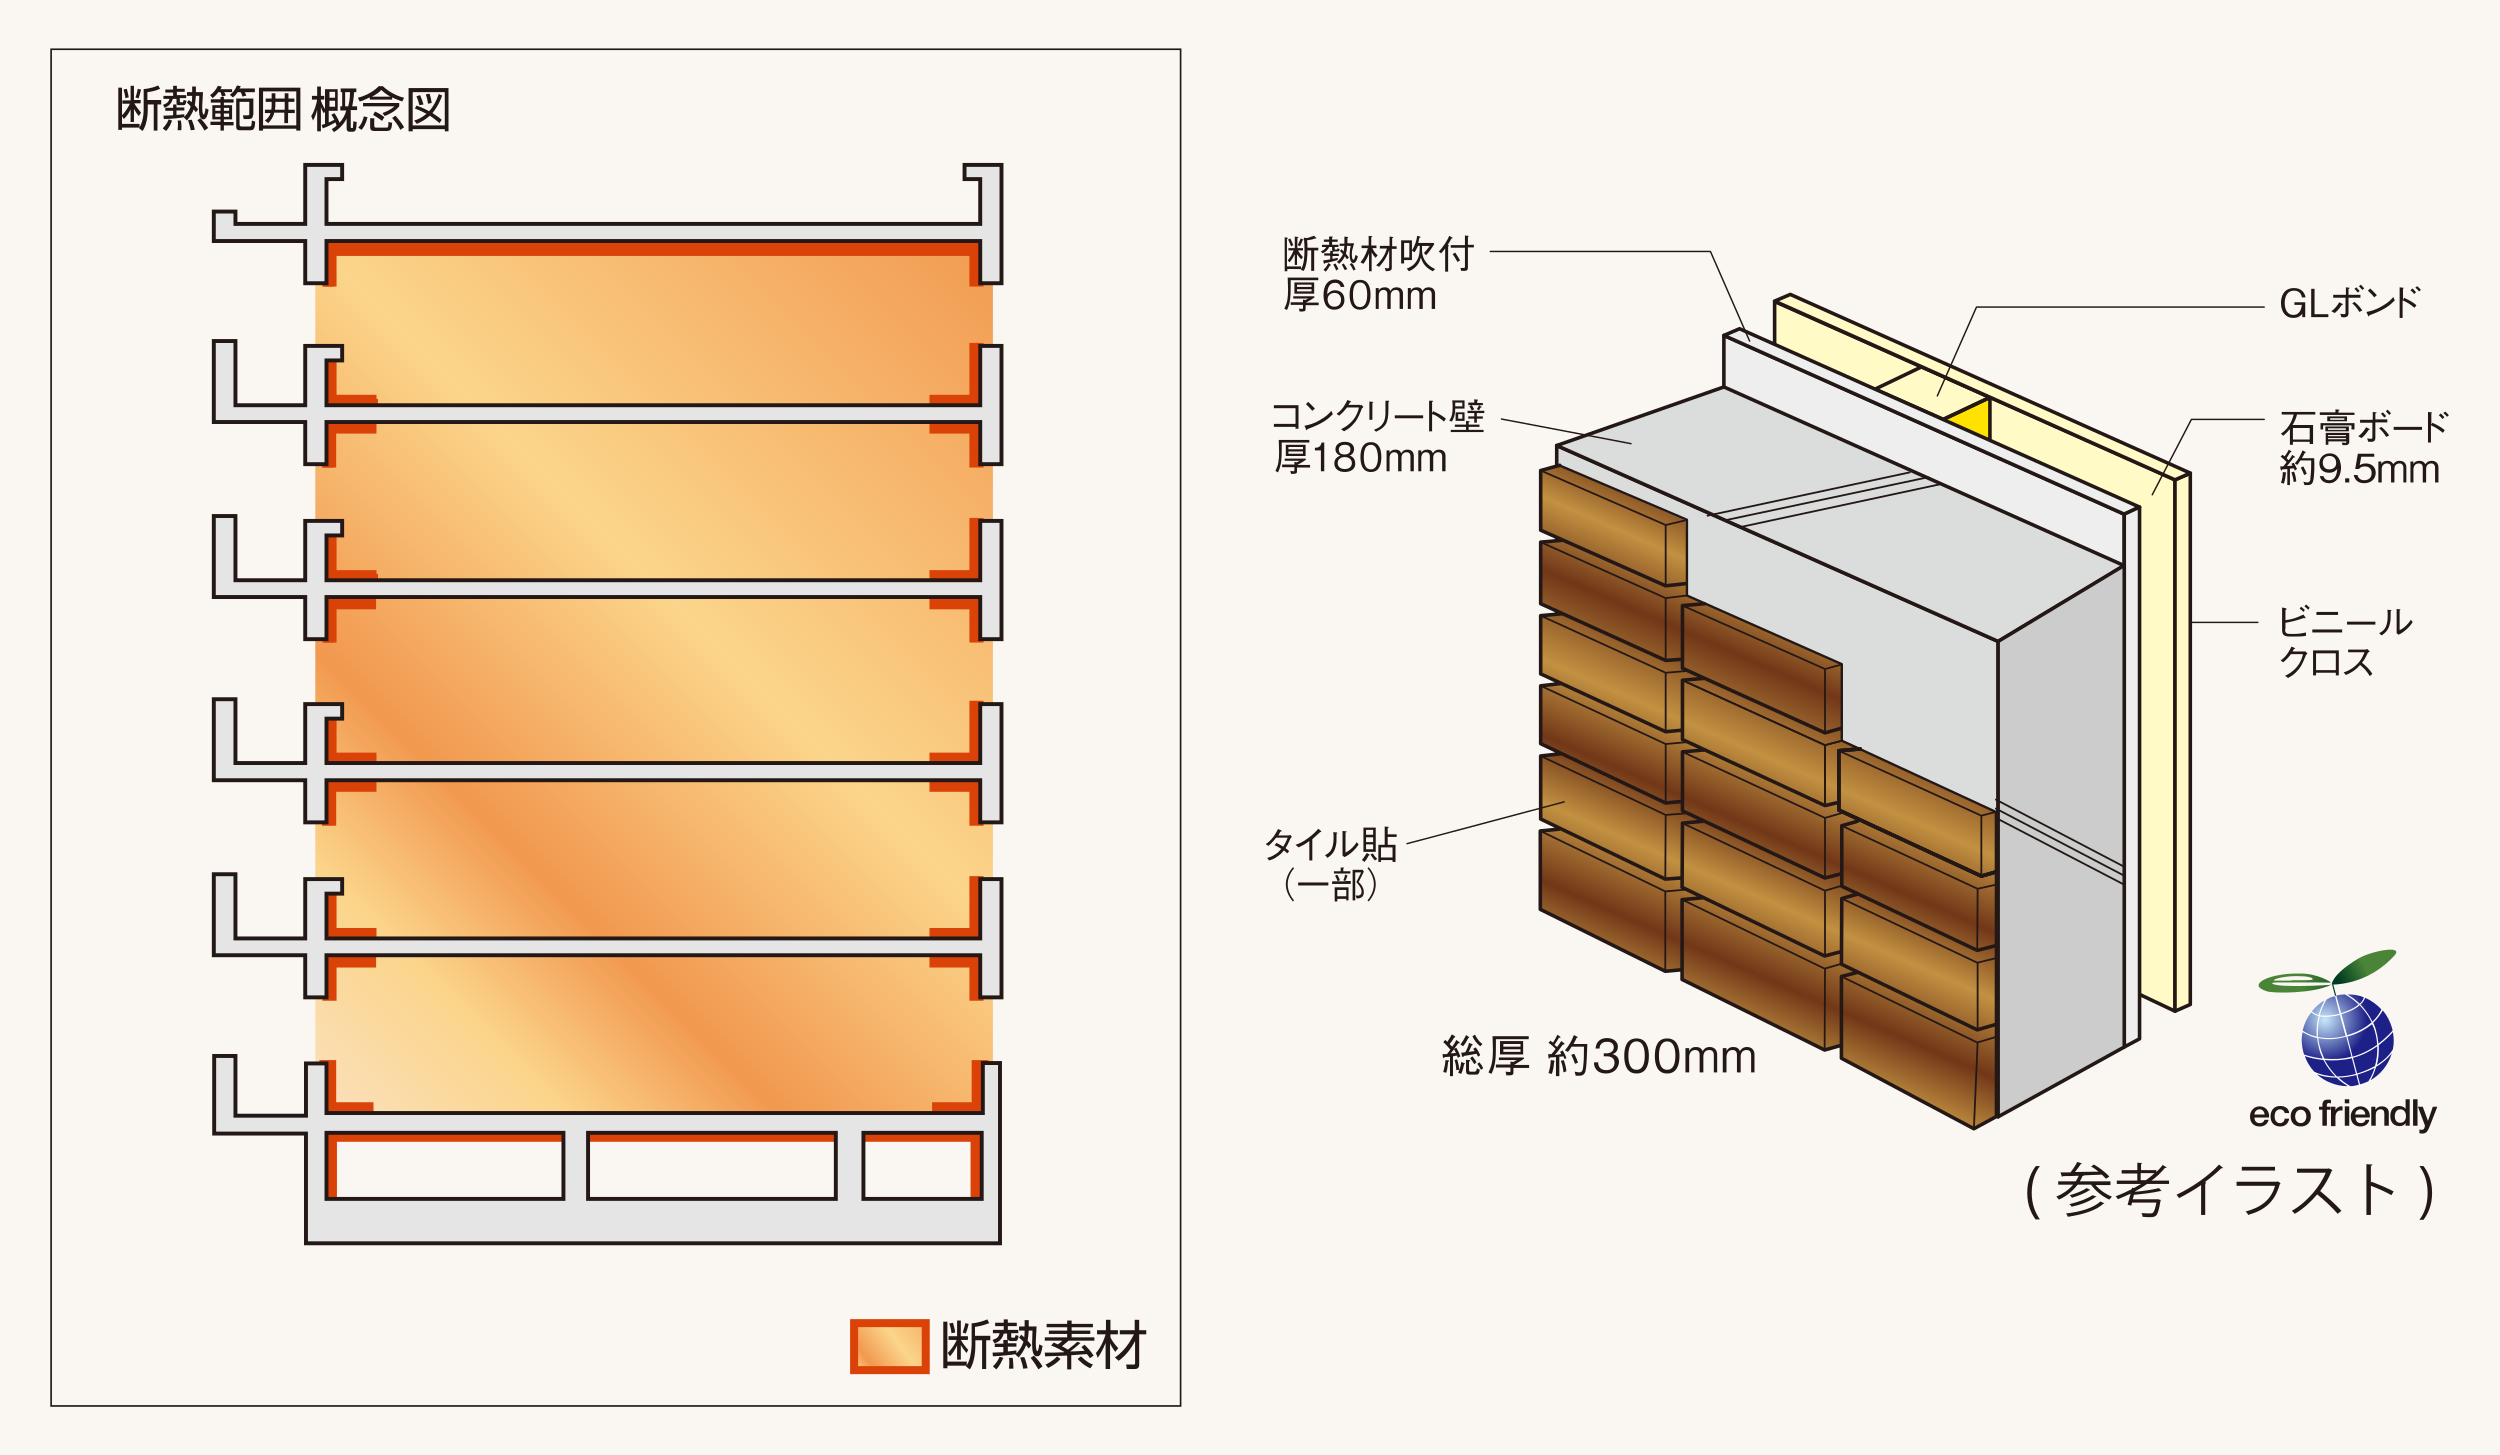 <svg version="1.1" id="レイヤー_1" xmlns="http://www.w3.org/2000/svg" xmlns:xlink="http://www.w3.org/1999/xlink" x="0" y="0" viewBox="0 0 670 390" style="enable-background:new 0 0 670 390" xml:space="preserve"><style>.st1,.st4{fill:#da4207;stroke:#da4207;stroke-width:.594;stroke-miterlimit:3.864}.st4{fill:#e5e5e6;stroke:#231815;stroke-width:1.054}.st5{fill:#231815}.st31,.st33{stroke-miterlimit:3.864}.st31{fill:#fffac6;stroke:#231815;stroke-width:.962;stroke-linecap:round;stroke-linejoin:round}.st33{fill:#eeeeef;stroke-width:.96}.st33,.st34,.st36,.st37,.st40,.st42{stroke:#231815;stroke-linecap:round;stroke-linejoin:round}.st34{fill:#dbdcdc;stroke-width:.96;stroke-miterlimit:3.864}.st36,.st37,.st40,.st42{fill:none;stroke-width:.393}.st37,.st40,.st42{fill:#fffac6;stroke-width:.493;stroke-miterlimit:3.864}.st40,.st42{fill:none;stroke-width:.96}.st42{stroke-width:.48}</style><path style="fill:#faf7f3" d="M0 0h670v390H0z"/><path class="st1" d="M87 300.4h2v24.4h-2zM87 205.6h2.1V221H87zM87 252.5h2.1v15.4H87zM86.9 284.4H89V300h-2.1z"/><path class="st1" d="M85.4 297.1h15.4v2.1H85.4zM87.1 237.7h2.1v15.4h-2.1z"/><path class="st1" d="M85.6 250.1H101v2.1H85.6zM87.1 190.8h2.1v15.4h-2.1z"/><path class="st1" d="M85.6 203.2H101v2H85.6z"/><path style="fill:none;stroke:#231815;stroke-width:.443;stroke-miterlimit:3.864" d="M13.7 13.2h302.7v363.6H13.7z"/><path class="st1" d="M84.7 303.6h70v2.1h-70zM228 303.6h37.7v2.1H228z"/><path class="st1" d="M260.4 300.4h3.1v24.4h-3.1zM86.6 300.4H90v24.4h-3.4zM154.8 303.6H228v2.1h-73.2z"/><linearGradient id="SVGID_1_" gradientUnits="userSpaceOnUse" x1="893.744" y1="469.899" x2="1086.974" y2="276.669" gradientTransform="translate(-923.048 -231.199) scale(1.109)"><stop offset="0" style="stop-color:#fbe1c3"/><stop offset=".174" style="stop-color:#fbd58b"/><stop offset=".279" style="stop-color:#f4a65d"/><stop offset=".309" style="stop-color:#f2984f"/><stop offset=".562" style="stop-color:#fbd58b"/><stop offset="1" style="stop-color:#f2984f"/></linearGradient><path style="fill:url(#SVGID_1_)" d="M84.5 64.6h181.6v236.6H84.5z"/><path class="st1" d="M85.8 255.8h14.7v3.2H85.8zM249.4 255.8h14.7v3.2h-14.7zM87.3 209h13.3v2.9H87.3zM249.4 209h13.3v2.9h-13.3zM260.7 284.4h3.9V300h-3.9z"/><path class="st1" d="M250.1 295.7h15.4v3.5h-15.4zM260.1 235.1h3.2v18h-3.2z"/><path class="st1" d="M249.4 249h15.4v3.1h-15.4zM260.1 205.6h3.2V221h-3.2zM86.6 205.6h3.2V221h-3.2zM260.1 252.5h3.2v15.4h-3.2z"/><path class="st1" d="M260.1 188.1h3.2v18h-3.2z"/><path class="st1" d="M249.4 202h15.4v3.2h-15.4zM85.9 284.4h3.9V300h-3.9z"/><path class="st1" d="M84.4 295.7h15.4v3.5H84.4zM86.7 237.7h3.2v15.4h-3.2z"/><path class="st1" d="M85.2 249h15.4v3.1H85.2zM86.7 252.5h3.2v15.4h-3.2zM86.7 190.8h3.2v15.4h-3.2z"/><path class="st1" d="M85.2 202h15.4v3.2H85.2z"/><path class="st4" d="M268 298.9v-14h-4.6v13.4H87.5V285H82v14H63.1v-16h-5.7v20.8H82v29.4h186v-34.3zm-117 22.4H87.5v-17.7H151v17.7zm73 0h-66.4v-17.7H224v17.7zm39.1 0h-31.7v-17.7h31.7v17.7zM262.7 256v11.3h5.7V235.6h-5.7v15.9H87.5v-12h4.2v-3.9h-9.9v15.9H63.1v-17.2h-5.8V256h24.5v11.3h5.7V256zM262.7 209.1v11.3h5.7V188.7h-5.7v15.8H87.5v-11.9h4.2v-3.9h-9.9v15.8H63.1v-17.1h-5.8v21.7h24.5v11.3h5.7v-11.3z"/><path class="st5" d="M38.4 23.9c1.9-.2 3.1-.6 4-1l.5.9c-1.3.6-2.6.8-3.4.9v2.1h3.7V28h-1v7h-1v-7h-1.6v1.2c0 .6 0 4-1.4 5.9l-.9-.7c0-.1.1-.1.1-.2h-4.7v.6h-1V23.5h1v9.7h4.7v.9c.6-1 .8-1.9 1-3.1.1-.8.1-1.3.1-1.9v-5.2zm-1.2 7.2c-.3-.3-.8-1-1.3-1.9v3.5H35v-3.4c-.5 1.1-1 1.8-1.8 2.6l-.6-.9c1.3-1.3 2-2.8 2.2-3.2h-2v-.9H35V23h.9v3.8h1.8v.9H36c.3.6 1 1.5 1.8 2.5l-.6.9zm-3.6-4.8c-.1-1-.4-1.9-.5-2.3l.9-.2c0 .1.4 1.5.5 2.3l-.9.2zm2.7-.2c.4-1 .6-2.1.6-2.3l.9.2c-.1.3-.3 1.5-.7 2.4l-.8-.3zM44.5 35.1l-.9-.7c.6-.6 1.2-1.3 1.6-2.4l.9.3c-.2.7-.7 1.9-1.6 2.8zm4.6-6.9H48c-.3 0-.6-.1-.7-.3v.9h2.1v.8h-2.1v1.2c1.2-.1 1.5-.1 2.1-.2v.7c1.2-1.2 1.6-2.4 1.7-2.8-.5-.6-.8-.8-1-1l.5-.7c.2.2.4.3.8.6 0-.2.1-.7.1-1.7h-1.4v-1h1.4v-1.5h1v1.5h1.9c0 .5-.2 3.3-.2 3.4v.6c0 .5 0 2 .4 2 .3 0 .4-1.4.5-1.7l.8.4c-.1.8-.3 1.4-.5 1.9-.2.3-.4.7-.9.7-.9 0-1.2-1.2-1.2-3.1 0-.3.1-2.7.1-3.2h-.9c-.1 1-.2 2.1-.3 2.5.4.4.6.8.9 1.1l-.6.8c-.2-.3-.4-.5-.6-.8-.5 1.5-1.4 2.5-1.8 3l-.8-.8.1-.1c-.8.2-3.6.5-5.5.5l-.1-.9c.8 0 1.8-.1 2.6-.1v-1.2h-2.1v-.8h2.1V28h1c0-.1-.1-.2-.1-.3v-1.2h-1c-.4 1.5-1.3 2-2.2 2.4l-.4-.8c1.1-.4 1.5-.8 1.7-1.6h-1.6v-.8h2.6v-.9h-2.1V24h2.1v-1h1v.8h2.1v.8h-2.1v.9h2.5v.8h-1.7v.8c0 .2.1.3.2.3h.5c.2 0 .2-.1.3-.6l.8.2c-.2 1-.4 1.2-.9 1.2zm-1.5 6.7c0-.3.1-.8.1-1.3 0-.3 0-1-.1-1.3h.9c.1.7.2 1.7.1 2.6h-1zm3.5 0c-.1-.8-.2-1-.7-2.7l1-.1c.3.7.7 1.9.8 2.7l-1.1.1zm3.7.1c-.4-.8-1.2-1.9-1.9-2.8l.8-.5c1.1 1.1 1.9 2.3 2.1 2.6l-1 .7zM62.2 23.8v.9h-2.1c.2.3.3.6.4.9l-1 .3-.4-1.2h-.6c-.7 1-1.2 1.3-1.5 1.6l-.7-.8c.9-.6 1.6-1.5 2.1-2.5l1 .2c-.1.3-.1.4-.3.7h3.1zm-3.1 2.8V26h.9v.6h2.6v.9H60v.7h2.2V32H60v.7h2.6v.9H60V35h-.9v-1.5h-2.7v-.9h2.7V32h-2.2v-3.8h2.2v-.7h-2.6v-.9h2.6zm0 2.3h-1.4v.8h1.4v-.8zm0 1.5h-1.4v.9h1.4v-.9zm2.3-1.5H60v.8h1.4v-.8zm0 1.5H60v.9h1.4v-.9zm6.9-6.6v.9h-2.7c.2.4.3.6.4.9l-1 .3c-.1-.3-.3-.9-.5-1.2h-.8c-.6.9-1 1.2-1.3 1.4l-.8-.7c.9-.6 1.5-1.5 1.9-2.5l1 .2c-.1.3-.1.4-.3.6h4.1zm-.5 7c0 .8-.4 1.1-1.1 1.1h-1.4l-.2-1h1.3c.4 0 .4-.1.4-.4v-3.2h-2.6v6.1c0 .3.1.5.6.5h2c.6 0 .6-.1.7-1.6l.9.3c-.1 1.9-.4 2.3-1.3 2.3h-2.7c-.5 0-1.1 0-1.1-1v-7.5h4.6v4.4zM80.5 23.5V35h-1.1v-.5h-8.9v.5h-1.1V23.5h11.1zm-10 1v9.1h8.9v-9.1h-8.9zm2.3.5h1v1.4h2.5V25h1v1.4h1.6v.9h-1.6v2.1H79v.9h-1.8V33h-1v-2.8h-2.7c-.3 1.3-.9 2-1.6 2.8l-.9-.7c.4-.3 1.2-.9 1.5-2H71v-.9h1.7c0-.1.1-.5.1-1.1v-1h-1.6v-.9h1.6V25zm1 3.3c0 .3-.1.8-.1 1.1h2.6v-2.1h-2.5v1zM86.8 30.4c-.2-.3-.5-.8-.8-1.7v6.5h-1v-5.8c-.4 1.7-.9 2.5-1.1 2.9l-.5-1.2c.9-1.3 1.4-3.3 1.6-4.4h-1.4v-1H85v-2.5h1v2.5h.9v1H86v.3c.5 1.3 1 2.1 1.3 2.5l-.5.9zm4.4-.9v-1h.5v-3.8h-.4v-1h4.2v1h-.6c-.1 1.8-.4 3.1-.5 3.8h1.3v1H94c0 .1 0 .1-.1.2h.1V34c0 .1 0 .3.2.3h.2c.2 0 .2-.1.2-.2 0-.2.1-1.2.1-1.6l.9.2c-.1 2-.2 2.6-1.1 2.6h-.8c-.6 0-.8-.4-.8-.9v-2.6c-1.1 2.1-2.7 3.2-3.4 3.6l-.6-.8c.4-.2.7-.4 1.3-.9-.1-.2-.1-.4-.3-.9-.5.3-2.1 1.2-3.4 1.6l-.3-.9c.4-.1.5-.2.9-.3v-9.3h3.4v5.8h-2.4v3.1c.7-.3.8-.3 1.5-.7-.5-.9-.6-1.1-.8-1.3l.8-.5c.6.8 1.2 2 1.4 2.6.9-1 1.5-2.1 1.8-3.3h-1.6zm-1.4-4.9h-1.5v1.6h1.5v-1.6zm0 2.4h-1.5v1.6h1.5V27zm3.5 1.5c.2-.6.5-1.9.5-3.8h-1.3v3.8h.8zM105.1 26.7h-6v-.6c-1.4.7-2.2 1-2.7 1.1l-.5-1c.8-.2 3.6-1 5.6-3.1h1.1c2.1 2 4.7 2.9 5.7 3.1l-.5 1c-.8-.3-1.7-.6-2.7-1.1v.6zM96 34.2c1.1-1.1 1.4-2.6 1.5-3l1 .2c-.5 2.1-1.2 2.9-1.6 3.4l-.9-.6zm11-6.6v.9c-.7.8-1.5 1.6-3.9 2.6l-.6-.8c.5-.2 2-.7 3.2-1.8h-8.4v-.9h9.7zm-6.7 4.1v2c0 .4.2.5.5.5h2.7c.5 0 .6 0 .6-1.5l1 .2c-.1 1.7-.4 2.2-1.4 2.2h-3.5c-.6 0-1-.3-1-1v-2.4h1.1zm4.3-5.8c-1.4-.8-2.1-1.5-2.4-1.8-.6.7-1.4 1.2-2.5 1.8h4.9zm-2.2 6.5c-1-.8-2.1-1.4-2.4-1.6l.5-.9c.9.4 1.8.9 2.5 1.5l-.6 1zm4.9 2.4c-.6-1.3-1.8-2.7-2.2-3.2l.9-.6c.5.6 1.7 2 2.3 3.1l-1 .7zM120.2 23.6v11.6h-1v-.6h-8.6v.6h-1.1V23.6h10.7zm-1 1.1h-8.6v8.9h8.6v-8.9zm-.7.9c-.3.9-1.1 2.9-2.6 4.7 1.4.9 2.2 1.5 2.5 1.8l-.6.9c-1.4-1.2-2.2-1.7-2.6-2-1.1 1-2.3 1.7-3.5 2.2l-.7-.9c.8-.2 2-.7 3.3-1.8-1.5-.8-2.5-1.2-3.1-1.4l.4-.8c.6.2 1.8.6 3.4 1.5 1.2-1.3 2-2.9 2.6-4.6l.9.4zm-6.1 2.6c-.2-.9-.5-1.7-.8-2.4l1-.3c.3.7.7 1.7.9 2.5l-1.1.2zm2.3-.4c-.1-.8-.2-1.4-.6-2.5l1-.2c.3.7.5 1.8.6 2.5l-1 .2z"/><linearGradient id="SVGID_00000175284178522597632620000003962952559064287639_" gradientUnits="userSpaceOnUse" x1="-24.179" y1="803.836" x2="-8.617" y2="792.149" gradientTransform="translate(269.114 -1133.012) scale(1.872)"><stop offset="0" style="stop-color:#fbe1c3"/><stop offset=".174" style="stop-color:#fbd58b"/><stop offset=".279" style="stop-color:#f4a65d"/><stop offset=".309" style="stop-color:#f2984f"/><stop offset=".562" style="stop-color:#fbd58b"/><stop offset="1" style="stop-color:#f2984f"/></linearGradient><path style="fill:url(#SVGID_00000175284178522597632620000003962952559064287639_);stroke:#da4207;stroke-width:2.146" d="M228.9 354.6h19.2v12.6h-19.2z"/><path class="st5" d="M260.2 354.7c2.1-.2 3.4-.7 4.4-1.1l.5 1c-1.5.6-2.9.9-3.8 1v2.4h4.1v1.2h-1.1v7.7h-1.1v-7.7h-1.8v1.3c0 .6 0 4.4-1.5 6.5l-1-.8c0-.1.1-.1.1-.2h-5.1v.7h-1.1v-12.5h1.1v10.7h5.2v1c.7-1.2.9-2.1 1.1-3.4.1-.9.2-1.4.2-2.1v-5.7zm-1.2 7.9c-.3-.4-.9-1.1-1.5-2.1v3.9h-1v-3.8c-.6 1.2-1.1 2-1.9 2.9l-.6-.9c1.4-1.4 2.2-3 2.4-3.5h-2.2v-1h2.3v-4.2h1v4.2h1.9v1h-1.9c.4.7 1.1 1.7 2 2.7l-.5.8zm-4-5.3c-.1-1.1-.4-2-.6-2.6l1-.2c0 .1.5 1.6.6 2.6l-1 .2zm3-.2c.4-1.1.7-2.3.7-2.5l.9.2c-.1.3-.3 1.6-.8 2.6l-.8-.3zM267 367l-.9-.8c.7-.7 1.3-1.4 1.8-2.6l1 .3c-.4.8-.9 2.1-1.9 3.1zm5.1-7.6h-1.2c-.4 0-.7-.2-.8-.4v1h2.3v.9h-2.3v1.3c1.3-.1 1.6-.2 2.3-.3v.8c1.3-1.3 1.7-2.6 1.9-3.1-.6-.6-.8-.8-1.2-1.1l.6-.8c.2.2.5.4.8.7 0-.3.1-.8.1-1.8h-1.5v-1.1h1.5v-1.7h1.1v1.7h2.1c0 .5-.2 3.6-.2 3.8v.6c0 .5 0 2.2.4 2.2.3 0 .5-1.5.5-1.8l.9.4c-.1.8-.3 1.6-.5 2.1-.2.4-.4.7-1 .7-1 0-1.3-1.3-1.3-3.4 0-.4.1-2.9.1-3.5h-1c-.1 1.1-.2 2.3-.3 2.7.4.4.7.8 1 1.2l-.7.9c-.3-.3-.4-.6-.7-.9-.6 1.6-1.5 2.7-2 3.3l-.9-.8.1-.1c-.9.2-4 .5-6.1.6l-.1-1c.9 0 2-.1 2.9-.1V361h-2.3v-.9h2.3v-1h1.1c0-.1-.1-.3-.1-.4v-1.3h-.9c-.4 1.6-1.4 2.3-2.5 2.6l-.5-.9c1.3-.4 1.7-.9 1.9-1.8h-1.8v-.9h2.9v-1h-2.3v-.9h2.3v-.9h1.1v.9h2.4v.9h-2.4v1h2.8v.9H271v.9c0 .2.1.3.3.3h.5c.2 0 .2-.1.4-.7l.8.2c-.2 1.2-.4 1.4-.9 1.4zm-1.7 7.4c0-.3.1-.9.1-1.4 0-.3 0-1.1-.1-1.5h1c.1.8.2 1.8.2 2.9h-1.2zm3.8 0c-.1-.9-.2-1.1-.8-3l1.1-.1c.4.8.7 2.1.9 3l-1.2.1zm4.1.2c-.5-.9-1.3-2.1-2.1-3.1l.9-.6c1.2 1.2 2.1 2.5 2.3 2.9l-1.1.8zM289.6 359.9c-1 .9-2 1.7-2.8 2.3.7 0 2.6-.1 3.9-.2-.3-.3-.5-.6-.9-1l.9-.6c.7.7 1.6 1.7 2.4 2.9l-1 .7c-.2-.3-.3-.5-.8-1.1-.5 0-4 .3-4.2.3v3.8H286v-3.7c-2.4.1-2.7.1-5.9.2l-.1-1c2.6 0 2.9 0 5.1-.1 0 0 .1 0 .1-.1-.2-.1-2-1.2-3.5-1.7l.7-.8c.4.2.7.3 1.1.5.6-.4.8-.6 1.2-1H280v-.9h6v-.9h-4.9v-.9h4.9v-.9h-5.5v-.9h5.5v-.9h1.2v.9h5.7v.9h-5.7v.9h5v.9h-5v.9h6.1v.9h-6.9c-.8.7-1.4 1.2-1.8 1.5.4.2 1 .5 1.6.9 1.8-1.4 2-1.6 2.5-2.1l.9.3zm-9.4 5.8c.5-.2 1.9-.9 3.1-2.2l.9.7c-.7.9-2.2 1.9-3.3 2.4l-.7-.9zm9.5-2.2c1.5 1.5 2.6 2 3.2 2.2l-.7 1c-1.8-.8-2.9-2-3.4-2.5l.9-.7zM298.9 362.3c-.8-1-1.4-2.2-1.4-2.3v6.9h-1.2v-7c-.8 2.1-1.7 3.4-2.1 4l-.5-1.3c.9-.9 2-2.9 2.6-5H294v-1.1h2.4v-2.8h1.2v2.8h2v1.1h-2v.8c.3.7 1.1 1.9 2.1 2.9l-.8 1zm-.1 1.5c1.6-1.1 3.4-2.8 5.1-6.2h-3.8v-1.1h4v-2.8h1.2v2.8h1.9v1.1h-1.9v8.2c0 1-.8 1.1-1.2 1.1H302l-.2-1.2h1.9c.4 0 .5 0 .5-.5v-5.8c-1.1 2.1-2.5 3.9-4.4 5.3l-1-.9z"/><path class="st1" d="M87 61.1h2.1v15.4H87zM87 109.6h2.1V125H87zM87 156.5h2.1v15.4H87z"/><path class="st1" d="M87.1 141.7h2.1v15.4h-2.1z"/><path class="st1" d="M85.6 154.1H101v2.1H85.6zM87.1 94.8h2.1v15.4h-2.1z"/><path class="st1" d="M85.6 107.2H101v2H85.6zM85.8 159.8h14.7v3.2H85.8zM249.4 159.8h14.7v3.2h-14.7zM86.2 64.9h178.1v3.4H86.2zM87.3 113h13.3v2.9H87.3zM249.4 113h13.3v2.9h-13.3zM260.1 139.1h3.2v18h-3.2z"/><path class="st1" d="M249.4 153.1h15.4v3.1h-15.4zM260.1 61.1h3.2v15.4h-3.2zM260.1 109.6h3.2V125h-3.2zM86.6 109.6h3.2V125h-3.2zM260.1 156.5h3.2v15.4h-3.2z"/><path class="st1" d="M260.1 92.2h3.2v18h-3.2z"/><path class="st1" d="M249.4 106.1h15.4v3.2h-15.4zM86.7 141.7h3.2v15.4h-3.2z"/><path class="st1" d="M85.2 153.1h15.4v3.1H85.2zM86.7 61.1h3.2v15.4h-3.2zM86.7 156.5h3.2v15.4h-3.2zM86.7 94.8h3.2v15.4h-3.2z"/><path class="st1" d="M85.2 106.1h15.4v3.2H85.2z"/><path class="st4" d="M262.7 160v11.3h5.7V139.6h-5.7v15.9H87.5v-12h4.2v-3.9h-9.9v15.9H63.1v-17.2h-5.8V160h24.5v11.3h5.7V160zM262.7 113.1v11.3h5.7V92.7h-5.7v15.9H87.5v-12h4.2v-3.9h-9.9v15.9H63.1V91.4h-5.8v21.7h24.5v11.3h5.7v-11.3zM262.7 64.6v11.3h5.7V44.2h-9.9V48h4.2v12H87.5V48h4.2v-3.8h-9.9V60H63.1v-3.3h-5.8v7.9h24.5v11.3h5.7V64.6z"/><path d="M641 275.6c1.8 6.6-2.1 13.3-8.7 15.1-6.6 1.8-13.3-2.1-15.1-8.7-1.8-6.6 2.1-13.3 8.7-15.1 6.6-1.8 13.4 2.1 15.1 8.7" style="fill:#fff"/><defs><path id="SVGID_00000119799336759653028500000014435198410112487863_" d="m626.1 266.8 1.3 4.7c2.4-.7 3.8-1.5 4.7-2.3-1.9-1.8-3.6-2.7-3.7-2.7-.7 0-1.5.1-2.3.3"/></defs><clipPath id="SVGID_00000150787783533708835560000012694419007797726120_"><use xlink:href="#SVGID_00000119799336759653028500000014435198410112487863_" style="overflow:visible"/></clipPath><radialGradient id="SVGID_00000137090452906893391390000004361940386208932020_" cx="-755.533" cy="603.489" r="2.127" gradientTransform="matrix(5.122 -1.375 -1.375 -5.122 5323.18 2325.816)" gradientUnits="userSpaceOnUse"><stop offset="0" style="stop-color:#c6e7f9"/><stop offset=".006" style="stop-color:#c6e7f9"/><stop offset="1" style="stop-color:#1d2087"/></radialGradient><path style="clip-path:url(#SVGID_00000150787783533708835560000012694419007797726120_);fill:url(#SVGID_00000137090452906893391390000004361940386208932020_)" d="m624.9 266.8 6.8-1.8 1.7 6.2-6.9 1.8z"/><defs><path id="SVGID_00000132795246288930987040000017958240112069897601_" d="m627.5 271.8 1.5 5.6c3.1-.8 5.2-2.2 6.6-3.4-.9-1.9-2.1-3.4-3.2-4.6-1 .9-2.5 1.7-4.9 2.4"/></defs><clipPath id="SVGID_00000026131826683680411240000000093961702802155172_"><use xlink:href="#SVGID_00000132795246288930987040000017958240112069897601_" style="overflow:visible"/></clipPath><radialGradient id="SVGID_00000081648798382492925170000014241656461417318792_" cx="-755.41" cy="603.361" r="2.126" gradientTransform="scale(5.303 -5.303) rotate(15.026 2163.858 3585.273)" gradientUnits="userSpaceOnUse"><stop offset="0" style="stop-color:#c6e7f9"/><stop offset=".006" style="stop-color:#c6e7f9"/><stop offset="1" style="stop-color:#1d2087"/></radialGradient><path style="clip-path:url(#SVGID_00000026131826683680411240000000093961702802155172_);fill:url(#SVGID_00000081648798382492925170000014241656461417318792_)" d="m625.5 270 9.5-2.6 2.6 9.5-9.6 2.6z"/><defs><path id="SVGID_00000177474519023774502070000012678008418911826613_" d="m629.1 277.8 1.4 5.4c2.6-.7 4.9-2 6.6-3.2-.1-1-.2-2-.5-3.1-.2-.9-.5-1.7-.9-2.4-1.4 1.1-3.6 2.5-6.6 3.3"/></defs><clipPath id="SVGID_00000178896331484422453200000017856675358753114267_"><use xlink:href="#SVGID_00000177474519023774502070000012678008418911826613_" style="overflow:visible"/></clipPath><radialGradient id="SVGID_00000067207551249163238520000002312087479975630983_" cx="-755.585" cy="603.449" r="2.128" gradientTransform="scale(5.302 -5.302) rotate(15.025 2164.33 3586.31)" gradientUnits="userSpaceOnUse"><stop offset="0" style="stop-color:#c6e7f9"/><stop offset=".006" style="stop-color:#c6e7f9"/><stop offset="1" style="stop-color:#1d2087"/></radialGradient><path style="clip-path:url(#SVGID_00000178896331484422453200000017856675358753114267_);fill:url(#SVGID_00000067207551249163238520000002312087479975630983_)" d="m626.9 275 9.7-2.6 2.7 10.2-9.7 2.6z"/><defs><path id="SVGID_00000036248706716901692880000015403655598023159979_" d="M629.1 266.5c.7.4 1.9 1.2 3.3 2.5 1-.9 1.1-1.7 1.1-1.7-1.3-.6-2.8-.8-4.4-.8"/></defs><clipPath id="SVGID_00000134968317763353052100000009828956588112765623_"><use xlink:href="#SVGID_00000036248706716901692880000015403655598023159979_" style="overflow:visible"/></clipPath><radialGradient id="SVGID_00000168081991319207851360000000722062425144588175_" cx="-755.47" cy="603.435" r="2.128" gradientTransform="scale(5.303 -5.303) rotate(15.026 2164.2 3585.645)" gradientUnits="userSpaceOnUse"><stop offset="0" style="stop-color:#c6e7f9"/><stop offset=".006" style="stop-color:#c6e7f9"/><stop offset="1" style="stop-color:#1d2087"/></radialGradient><path style="clip-path:url(#SVGID_00000134968317763353052100000009828956588112765623_);fill:url(#SVGID_00000168081991319207851360000000722062425144588175_)" d="m628.5 266.6 4.7-1.3 1 3.5-4.8 1.3z"/><defs><path id="SVGID_00000098930192027167292240000014426533741794002607_" d="m631.8 288 .7 2.6c.8-.2 1.5-.5 2.2-.8.1-.1 1-1.4 1.7-3.6-1.4.7-3 1.3-4.6 1.8"/></defs><clipPath id="SVGID_00000065775868128235138010000001894185885699912127_"><use xlink:href="#SVGID_00000098930192027167292240000014426533741794002607_" style="overflow:visible"/></clipPath><radialGradient id="SVGID_00000152232585865505638880000016219872552813459331_" cx="-755.384" cy="603.357" r="2.126" gradientTransform="scale(5.302 -5.302) rotate(15.026 2163.924 3585.259)" gradientUnits="userSpaceOnUse"><stop offset="0" style="stop-color:#c6e7f9"/><stop offset=".006" style="stop-color:#c6e7f9"/><stop offset="1" style="stop-color:#1d2087"/></radialGradient><path style="clip-path:url(#SVGID_00000065775868128235138010000001894185885699912127_);fill:url(#SVGID_00000152232585865505638880000016219872552813459331_)" d="m630.7 286.5 5.3-1.5 1.4 5.3-5.3 1.4z"/><defs><path id="SVGID_00000130610389559765552000000005637171558883080585_" d="M619.6 271s.5.7 1.8 1c.5-1.8 1.2-3.2 1.6-3.9-1.3.7-2.4 1.7-3.4 2.9"/></defs><clipPath id="SVGID_00000012437472351035283630000015412556207891208105_"><use xlink:href="#SVGID_00000130610389559765552000000005637171558883080585_" style="overflow:visible"/></clipPath><radialGradient id="SVGID_00000147192524147033864290000003132303058876206982_" cx="-755.534" cy="603.304" r="2.121" gradientTransform="matrix(5.123 -1.375 -1.375 -5.123 5323.43 2324.998)" gradientUnits="userSpaceOnUse"><stop offset="0" style="stop-color:#c6e7f9"/><stop offset=".006" style="stop-color:#c6e7f9"/><stop offset="1" style="stop-color:#1d2087"/></radialGradient><path style="clip-path:url(#SVGID_00000012437472351035283630000015412556207891208105_);fill:url(#SVGID_00000147192524147033864290000003132303058876206982_)" d="m618.6 268.3 4.2-1.1 1.2 4.5-4.2 1.1z"/><defs><path id="SVGID_00000057860752209971218450000002461836686938749610_" d="M637.5 280.1c.1 2-.1 3.8-.5 5.3 1.9-1.2 3.4-2.6 4.3-4.2.3-1.5.3-3 0-4.6-.5.6-1.8 2-3.8 3.5"/></defs><clipPath id="SVGID_00000153692515174692253620000010001210745139845784_"><use xlink:href="#SVGID_00000057860752209971218450000002461836686938749610_" style="overflow:visible"/></clipPath><radialGradient id="SVGID_00000054251400484466828660000015038244350620338838_" cx="-755.385" cy="603.355" r="2.126" gradientTransform="scale(5.302 -5.302) rotate(15.026 2163.906 3585.276)" gradientUnits="userSpaceOnUse"><stop offset="0" style="stop-color:#c6e7f9"/><stop offset=".006" style="stop-color:#c6e7f9"/><stop offset="1" style="stop-color:#1d2087"/></radialGradient><path style="clip-path:url(#SVGID_00000153692515174692253620000010001210745139845784_);fill:url(#SVGID_00000054251400484466828660000015038244350620338838_)" d="m634.7 277.2 6.5-1.7 2.6 9.3-6.6 1.8z"/><defs><path id="SVGID_00000114753945648143863480000015853911186902602628_" d="M626.7 288.8c1.7 1.5 3.1 2.2 3.2 2.3.8 0 1.5-.2 2.3-.4l-.7-2.6c-1.6.4-3.3.7-4.8.7"/></defs><clipPath id="SVGID_00000031893081027009651060000015150356574956201604_"><use xlink:href="#SVGID_00000114753945648143863480000015853911186902602628_" style="overflow:visible"/></clipPath><radialGradient id="SVGID_00000085964028053138312520000004962126303416469657_" cx="-755.573" cy="603.439" r="2.128" gradientTransform="scale(5.305 -5.305) rotate(15.025 2164.145 3585.999)" gradientUnits="userSpaceOnUse"><stop offset="0" style="stop-color:#c6e7f9"/><stop offset=".006" style="stop-color:#c6e7f9"/><stop offset="1" style="stop-color:#1d2087"/></radialGradient><path style="clip-path:url(#SVGID_00000031893081027009651060000015150356574956201604_);fill:url(#SVGID_00000085964028053138312520000004962126303416469657_)" d="m625.9 288.3 5.9-1.6 1.1 4.2-5.8 1.5z"/><defs><path id="SVGID_00000103964042547172523250000003858387486402285963_" d="M620.2 287.2c1.6.8 3.5 1.2 5.7 1.3-1.1-1.1-2.3-2.6-3.2-4.4-2.5-.3-4.4-.8-5-1.1.5 1.6 1.4 3 2.5 4.2"/></defs><clipPath id="SVGID_00000092458119451064384850000012188170524619720369_"><use xlink:href="#SVGID_00000103964042547172523250000003858387486402285963_" style="overflow:visible"/></clipPath><radialGradient id="SVGID_00000076566574687088820290000002442769649588850062_" cx="-755.447" cy="603.37" r="2.128" gradientTransform="scale(5.303 -5.303) rotate(15.026 2163.904 3585.489)" gradientUnits="userSpaceOnUse"><stop offset="0" style="stop-color:#c6e7f9"/><stop offset=".006" style="stop-color:#c6e7f9"/><stop offset="1" style="stop-color:#1d2087"/></radialGradient><path style="clip-path:url(#SVGID_00000092458119451064384850000012188170524619720369_);fill:url(#SVGID_00000076566574687088820290000002442769649588850062_)" d="m616.2 283.4 9.1-2.5 1.9 7.2-9.1 2.4z"/><defs><path id="SVGID_00000053531560049520341490000005120094184383650725_" d="M623.6 267.8c-.1.1-1.2 1.7-1.9 4.3 1.1.2 2.8.2 5.3-.4l-1.2-4.7c-.8.1-1.5.4-2.2.8"/></defs><clipPath id="SVGID_00000158711955853409821930000015521421986652316331_"><use xlink:href="#SVGID_00000053531560049520341490000005120094184383650725_" style="overflow:visible"/></clipPath><radialGradient id="SVGID_00000158028065142456695650000016850124986023777978_" cx="-755.344" cy="603.403" r="2.125" gradientTransform="scale(5.302 -5.302) rotate(15.026 2164.107 3585.137)" gradientUnits="userSpaceOnUse"><stop offset="0" style="stop-color:#c6e7f9"/><stop offset=".006" style="stop-color:#c6e7f9"/><stop offset="1" style="stop-color:#1d2087"/></radialGradient><path style="clip-path:url(#SVGID_00000158711955853409821930000015521421986652316331_);fill:url(#SVGID_00000158028065142456695650000016850124986023777978_)" d="m620.5 267.3 6.2-1.7 1.7 6.3-6.3 1.7z"/><defs><path id="SVGID_00000127723954543416995350000000057087184975044752_" d="M621.7 272.4c-.4 1.5-.6 3.4-.5 5.5 1.9.4 4.3.5 7.4-.3l-1.5-5.6c-2.5.6-4.2.6-5.4.4"/></defs><clipPath id="SVGID_00000062913590044551124540000001601531004830856351_"><use xlink:href="#SVGID_00000127723954543416995350000000057087184975044752_" style="overflow:visible"/></clipPath><radialGradient id="SVGID_00000116935004838640042730000016135589014796775084_" cx="-755.557" cy="603.48" r="2.127" gradientTransform="scale(5.302 -5.302) rotate(15.025 2164.463 3586.222)" gradientUnits="userSpaceOnUse"><stop offset="0" style="stop-color:#c6e7f9"/><stop offset=".006" style="stop-color:#c6e7f9"/><stop offset="1" style="stop-color:#1d2087"/></radialGradient><path style="clip-path:url(#SVGID_00000062913590044551124540000001601531004830856351_);fill:url(#SVGID_00000116935004838640042730000016135589014796775084_)" d="m619.4 272.3 8.7-2.3 2.2 7.9-8.7 2.3z"/><defs><path id="SVGID_00000052074202539430773840000004048260795854712237_" d="M617.3 282c.1.2.1.4.2.6.2.1 2.2.8 5 1.1-.4-.9-.8-1.8-1-2.8-.2-.9-.4-1.8-.5-2.7-2.2-.5-3.5-1.4-3.9-1.6-.4 1.7-.3 3.5.2 5.4"/></defs><clipPath id="SVGID_00000059284417960455910910000002445225160594651577_"><use xlink:href="#SVGID_00000052074202539430773840000004048260795854712237_" style="overflow:visible"/></clipPath><radialGradient id="SVGID_00000033336807455304792110000009612957948651150749_" cx="-755.514" cy="603.464" r="2.127" gradientTransform="scale(5.304 -5.304) rotate(15.026 2164.273 3585.808)" gradientUnits="userSpaceOnUse"><stop offset="0" style="stop-color:#c6e7f9"/><stop offset=".006" style="stop-color:#c6e7f9"/><stop offset="1" style="stop-color:#1d2087"/></radialGradient><path style="clip-path:url(#SVGID_00000059284417960455910910000002445225160594651577_);fill:url(#SVGID_00000033336807455304792110000009612957948651150749_)" d="m614.9 277 7.2-1.9 2.2 8.1-7.2 1.9z"/><defs><path id="SVGID_00000081639003573877981850000015552885324978235538_" d="M632.6 269.2c1.1 1.2 2.3 2.7 3.2 4.6 1.8-1.7 2.4-3.2 2.4-3.3-1.2-1.3-2.7-2.4-4.4-3.1 0 .2-.2.9-1.2 1.8"/></defs><clipPath id="SVGID_00000098196836085612456540000014566822812842200462_"><use xlink:href="#SVGID_00000081639003573877981850000015552885324978235538_" style="overflow:visible"/></clipPath><radialGradient id="SVGID_00000173132418906885378080000001558691227795821750_" cx="-755.607" cy="603.41" r="2.128" gradientTransform="matrix(5.122 -1.375 -1.375 -5.122 5323.43 2325.308)" gradientUnits="userSpaceOnUse"><stop offset="0" style="stop-color:#c6e7f9"/><stop offset=".006" style="stop-color:#c6e7f9"/><stop offset="1" style="stop-color:#1d2087"/></radialGradient><path style="clip-path:url(#SVGID_00000098196836085612456540000014566822812842200462_);fill:url(#SVGID_00000173132418906885378080000001558691227795821750_)" d="m631 267.8 6.9-1.8 2 7.4-6.9 1.8z"/><defs><path id="SVGID_00000044139744349952670090000015788384670640371130_" d="M636.8 285.9c-.5 1.7-1.1 2.9-1.5 3.6 2.8-1.6 4.8-4.2 5.7-7.2-1 1.3-2.5 2.6-4.2 3.6"/></defs><clipPath id="SVGID_00000115486358365874531020000015314293138942513793_"><use xlink:href="#SVGID_00000044139744349952670090000015788384670640371130_" style="overflow:visible"/></clipPath><radialGradient id="SVGID_00000104684113330627839420000014872309112047964064_" cx="-755.524" cy="603.367" r="2.126" gradientTransform="scale(5.303 -5.303) rotate(15.026 2163.928 3585.827)" gradientUnits="userSpaceOnUse"><stop offset="0" style="stop-color:#c6e7f9"/><stop offset=".006" style="stop-color:#c6e7f9"/><stop offset="1" style="stop-color:#1d2087"/></radialGradient><path style="clip-path:url(#SVGID_00000115486358365874531020000015314293138942513793_);fill:url(#SVGID_00000104684113330627839420000014872309112047964064_)" d="m633.5 282.7 7.1-1.9 2.2 8.2-7.2 1.9z"/><defs><path id="SVGID_00000001648392678260128690000009792401842632305319_" d="M629.2 291.1c-.6-.4-1.8-1.1-3-2.3-1.9 0-3.8-.3-5.3-.9 2.2 2 5.2 3.2 8.3 3.2"/></defs><clipPath id="SVGID_00000041265594630912546230000011816611761182056885_"><use xlink:href="#SVGID_00000001648392678260128690000009792401842632305319_" style="overflow:visible"/></clipPath><radialGradient id="SVGID_00000039099896002130955260000010278186947640221829_" cx="-755.575" cy="603.528" r="2.13" gradientTransform="scale(5.305 -5.305) rotate(15.025 2164.43 3586.019)" gradientUnits="userSpaceOnUse"><stop offset="0" style="stop-color:#c6e7f9"/><stop offset=".006" style="stop-color:#c6e7f9"/><stop offset="1" style="stop-color:#1d2087"/></radialGradient><path style="clip-path:url(#SVGID_00000041265594630912546230000011816611761182056885_);fill:url(#SVGID_00000039099896002130955260000010278186947640221829_)" d="m620.1 288.1 8.6-2.3 1.3 5.1-8.5 2.3z"/><defs><path id="SVGID_00000081636705963661536320000002068443122954898822_" d="M617.1 276.2c.1 0 1.3 1.1 3.8 1.6-.2-2.1.1-3.9.5-5.5-1.3-.3-1.8-.9-2-1-1.1 1.4-1.9 3.1-2.3 4.9"/></defs><clipPath id="SVGID_00000008846642993154321860000002606511531725994112_"><use xlink:href="#SVGID_00000081636705963661536320000002068443122954898822_" style="overflow:visible"/></clipPath><radialGradient id="SVGID_00000100378639176850856680000017063307574655841185_" cx="-755.338" cy="603.376" r="2.123" gradientTransform="matrix(5.12 -1.374 -1.374 -5.12 5319.765 2324.446)" gradientUnits="userSpaceOnUse"><stop offset="0" style="stop-color:#c6e7f9"/><stop offset=".006" style="stop-color:#c6e7f9"/><stop offset="1" style="stop-color:#1d2087"/></radialGradient><path style="clip-path:url(#SVGID_00000008846642993154321860000002606511531725994112_);fill:url(#SVGID_00000100378639176850856680000017063307574655841185_)" d="m615.5 271.7 5.6-1.5 1.9 7.2-5.6 1.5z"/><defs><path id="SVGID_00000110435756066312599760000002964299163862166462_" d="M621.3 278.2c.1.8.2 1.6.5 2.5.3 1.1.7 2.1 1.1 3 2.1.2 4.7.2 7.3-.5l-1.4-5.4c-3.1.9-5.6.8-7.5.4"/></defs><clipPath id="SVGID_00000039106068076436100950000015355686864809723265_"><use xlink:href="#SVGID_00000110435756066312599760000002964299163862166462_" style="overflow:visible"/></clipPath><radialGradient id="SVGID_00000075885202901137437490000002699816829976271550_" cx="-755.548" cy="603.342" r="2.127" gradientTransform="matrix(5.122 -1.375 -1.375 -5.122 5322.611 2324.82)" gradientUnits="userSpaceOnUse"><stop offset="0" style="stop-color:#c6e7f9"/><stop offset=".006" style="stop-color:#c6e7f9"/><stop offset="1" style="stop-color:#1d2087"/></radialGradient><path style="clip-path:url(#SVGID_00000039106068076436100950000015355686864809723265_);fill:url(#SVGID_00000075885202901137437490000002699816829976271550_)" d="m619.8 278.3 9.8-2.6 2.1 7.8-9.8 2.7z"/><defs><path id="SVGID_00000000208222978674424220000014513394185243656070_" d="M623 284.1c1 1.8 2.2 3.3 3.3 4.4 1.6 0 3.3-.2 5.1-.7l-1.1-4.2c-2.6.6-5.1.7-7.3.5"/></defs><clipPath id="SVGID_00000124131177651031146630000017252907491732744065_"><use xlink:href="#SVGID_00000000208222978674424220000014513394185243656070_" style="overflow:visible"/></clipPath><radialGradient id="SVGID_00000082357854350774246850000013289090405461829255_" cx="-755.509" cy="603.448" r="2.125" gradientTransform="scale(5.302 -5.302) rotate(15.025 2164.392 3586.057)" gradientUnits="userSpaceOnUse"><stop offset="0" style="stop-color:#c6e7f9"/><stop offset=".006" style="stop-color:#c6e7f9"/><stop offset="1" style="stop-color:#1d2087"/></radialGradient><path style="clip-path:url(#SVGID_00000124131177651031146630000017252907491732744065_);fill:url(#SVGID_00000082357854350774246850000013289090405461829255_)" d="m621.8 283.9 9-2.4 1.8 6.6-9 2.4z"/><defs><path id="SVGID_00000148639283954759060450000004008074141889162423_" d="m630.6 283.5 1.1 4.2c1.7-.5 3.3-1.2 4.8-2 .4-1.5.7-3.3.6-5.3-1.7 1.2-3.9 2.4-6.5 3.1"/></defs><clipPath id="SVGID_00000092456355576583084690000001784007242343131784_"><use xlink:href="#SVGID_00000148639283954759060450000004008074141889162423_" style="overflow:visible"/></clipPath><radialGradient id="SVGID_00000110435022857389012730000008639058584462997682_" cx="-755.585" cy="603.441" r="2.128" gradientTransform="scale(5.303 -5.303) rotate(15.025 2164.247 3586.224)" gradientUnits="userSpaceOnUse"><stop offset="0" style="stop-color:#c6e7f9"/><stop offset=".006" style="stop-color:#c6e7f9"/><stop offset="1" style="stop-color:#1d2087"/></radialGradient><path style="clip-path:url(#SVGID_00000092456355576583084690000001784007242343131784_);fill:url(#SVGID_00000110435022857389012730000008639058584462997682_)" d="m628.8 280.8 8-2.1 2.2 8.5-8 2.1z"/><defs><path id="SVGID_00000102504594102364238780000017936257102218974374_" d="M636 274.1c.4.8.7 1.6.9 2.6.3 1 .4 2 .5 3 2.4-1.8 3.7-3.4 3.8-3.5 0-.2-.1-.4-.1-.6-.5-1.8-1.4-3.5-2.5-4.8-.3.4-1 1.8-2.6 3.3"/></defs><clipPath id="SVGID_00000148660256837671925010000006013260530034058905_"><use xlink:href="#SVGID_00000102504594102364238780000017936257102218974374_" style="overflow:visible"/></clipPath><radialGradient id="SVGID_00000176733969371209302090000011628367044278393777_" cx="-755.371" cy="603.468" r="2.127" gradientTransform="scale(5.302 -5.302) rotate(15.026 2164.441 3585.419)" gradientUnits="userSpaceOnUse"><stop offset="0" style="stop-color:#c6e7f9"/><stop offset=".006" style="stop-color:#c6e7f9"/><stop offset="1" style="stop-color:#1d2087"/></radialGradient><path style="clip-path:url(#SVGID_00000148660256837671925010000006013260530034058905_);fill:url(#SVGID_00000176733969371209302090000011628367044278393777_)" d="m633.8 271.4 7-1.9 2.6 9.6-7.1 1.9z"/><path style="fill:#003c20" d="m625 263.9.8 3 .3-.1-.8-3z"/><defs><path id="SVGID_00000183965909212247878990000007925254118889118890_" d="M613.7 262.8h-3.9c-.4 0-.4 0-.4-.1.1-.4 2.9-1.1 6.1-1.1 3.2 0 4.3.4 4.3.8 0 .2-.2.2-.3.2-.4.1-1.5.1-5.1.1-.3.1-.5.1-.7.1m-8.4 1.3c0 .5.7 1.1 2.3 1.6 1.6.5 12.2.7 17.2-1.8-.1.1-14.5.9-15.8-.3-.2-.2.1-.3 1.5-.3h10.2c2.3 0 3.8.1 4 0 .1 0-3.4-2.4-8.2-2.4h-.1c-6.6-.1-11.1 1.7-11.1 3.2"/></defs><clipPath id="SVGID_00000101823750922967858010000016185154933232029352_"><use xlink:href="#SVGID_00000183965909212247878990000007925254118889118890_" style="overflow:visible"/></clipPath><linearGradient id="SVGID_00000014595798017171032110000007730352204441806478_" gradientUnits="userSpaceOnUse" x1="-1063.585" y1="617.606" x2="-1061.458" y2="617.606" gradientTransform="scale(-7.453 7.453) rotate(.282 117668.763 199174.215)"><stop offset="0" style="stop-color:#003c21"/><stop offset=".006" style="stop-color:#003c21"/><stop offset="1" style="stop-color:#4a8537"/></linearGradient><path style="clip-path:url(#SVGID_00000101823750922967858010000016185154933232029352_);fill:url(#SVGID_00000014595798017171032110000007730352204441806478_)" d="m624.8 266.3-19.5.1-.1-5.6 19.6-.1z"/><defs><path id="SVGID_00000172428419955777093740000014131119978174152375_" d="M632 256.9c-7.3 4.4-7.1 7-7.1 7 3.1-.1 10.5-.9 16.8-7.8 1.1-1.2.3-1.6-1.1-1.6-2.2 0-6.4 1.1-8.6 2.4"/></defs><clipPath id="SVGID_00000041295429973608855430000004834242915920593575_"><use xlink:href="#SVGID_00000172428419955777093740000014131119978174152375_" style="overflow:visible"/></clipPath><linearGradient id="SVGID_00000158741771891819173050000007636831999261756075_" gradientUnits="userSpaceOnUse" x1="-1173.215" y1="731.382" x2="-1171.088" y2="731.382" gradientTransform="scale(-3.746 3.746) rotate(29.263 597.052 2323.109)"><stop offset="0" style="stop-color:#4a8537"/><stop offset="1" style="stop-color:#003c21"/></linearGradient><path style="clip-path:url(#SVGID_00000041295429973608855430000004834242915920593575_);fill:url(#SVGID_00000158741771891819173050000007636831999261756075_)" d="m646.9 261.6-17.9 10-8.3-14.9 17.8-10z"/><path class="st5" d="M604.2 298.7c0-.8.6-1.4 1.4-1.4.8 0 1.3.7 1.3 1.4h-2.7zm3.9.8c.2-1.5-.8-3-2.5-3-1.6 0-2.6 1.3-2.6 2.7 0 1.6.9 2.7 2.6 2.7 1.2 0 2.1-.6 2.4-1.8h-1.1c-.2.6-.6.9-1.3.9-1 0-1.4-.7-1.4-1.5h3.9zM612.3 298.3c-.1-.6-.6-1-1.2-1s-1.5.3-1.5 1.9c0 .9.4 1.8 1.4 1.8.7 0 1.2-.4 1.3-1.2h1.2c-.2 1.3-1.1 2.1-2.4 2.1-1.7 0-2.6-1.1-2.6-2.7s.9-2.8 2.6-2.8c1.2 0 2.3.6 2.4 1.9h-1.2zM616.6 301c-1 0-1.5-.9-1.5-1.8s.5-1.8 1.5-1.8 1.5.9 1.5 1.8-.5 1.8-1.5 1.8m0 .9c1.7 0 2.7-1.1 2.7-2.7s-1-2.7-2.7-2.7c-1.7 0-2.7 1.1-2.7 2.7s1 2.7 2.7 2.7M621.5 296.6h.9v-.4c0-1.3.7-1.5 1.5-1.5.4 0 .6 0 .8.1v.9c-.2 0-.3-.1-.5-.1-.3 0-.6.1-.6.5v.5h1v.8h-1v4.3h-1.2v-4.3h-.9v-.8zM624.8 296.6h1.1v1c.1-.5.8-1.1 1.5-1.1h.4v1.1h-.5c-.8 0-1.4.6-1.4 1.8v2.4h-1.2v-5.2zM628.4 295.7h1.2v-1.1h-1.2v1.1zm0 6h1.2v-5.2h-1.2v5.2zM631.2 298.7c0-.8.6-1.4 1.4-1.4.8 0 1.3.7 1.3 1.4h-2.7zm3.9.8c.2-1.5-.8-3-2.5-3-1.6 0-2.6 1.3-2.6 2.7 0 1.6.9 2.7 2.6 2.7 1.2 0 2.1-.6 2.4-1.8h-1c-.2.6-.6.9-1.3.9-1 0-1.4-.7-1.4-1.5h3.8zM635.5 296.6h1.1v.8c.4-.6 1-.9 1.7-.9 1.1 0 1.9.6 1.9 1.7v3.5H639v-3.2c0-.8-.3-1.2-1-1.2-.8 0-1.3.6-1.3 1.4v3h-1.2v-5.1zM641.8 299.2c0-.9.4-1.9 1.5-1.9.9 0 1.5.7 1.5 1.8 0 .9-.4 1.8-1.5 1.8-1 .1-1.5-.8-1.5-1.7m4.1-4.6h-1.2v2.6c-.4-.6-1.1-.8-1.8-.8-1.2 0-2.3.8-2.3 2.7 0 1.5.8 2.7 2.5 2.7.7 0 1.3-.3 1.6-.8v.7h1.1v-7.1zM646.7 294.6h1.2v7.1h-1.2zM648 296.6h1.3l1.4 3.8 1.3-3.8h1.2l-2.1 5.4c-.4.9-.7 1.8-1.9 1.8-.3 0-.5 0-.8-.1v-1c.2 0 .4.1.6.1.5 0 .7-.3.8-.7l.1-.4-1.9-5.1z"/><path class="st31" d="m582.9 271-107.3-50.8V80.8l107.3 47.8z"/><path style="fill:#ffe200;stroke:#231815;stroke-width:.96;stroke-linecap:round;stroke-linejoin:round;stroke-miterlimit:3.864" d="m520.8 251.9 12.5-5.9V106.5l-12.5 5.9z"/><path class="st33" d="M569.3 280.2 462 229.4V89.9l107.3 47.9z"/><path class="st34" d="m535.5 299.3-118.3-59.2V119.4l118.3 52.5z"/><path class="st31" d="m582.9 271 4.1-1.8V126.8l-4.1 1.8z"/><path style="fill:none;stroke:#231815;stroke-width:.962;stroke-linecap:round;stroke-linejoin:round;stroke-miterlimit:3.864" d="m520.8 112.4 12.5-5.9-18.3-8.2-12.5 6z"/><path class="st31" d="M582.9 128.6 475.6 80.7l4.2-1.8L587 126.8z"/><path class="st34" d="m535.5 171.9-118.3-52.5 44.8-15.7 107.3 47.9z"/><path class="st33" d="M569.3 137.8 462 89.9l4.2-1.8 107.2 47.8z"/><path class="st36" d="m519.2 106.1 10.5-23.8h77.1M468.9 91.4l-10.5-24h-59M576.8 132.6l10.5-20.2h19.5M587 166.8h18.1M402.4 112.3l34.7 6.6"/><path class="st37" d="m457.6 138.2 54.2-11.6M462.5 139.4l54.2-11.5M466.2 141.3l54.1-11.6"/><path class="st33" d="M569.3 137.8V280.6l4.1-2.2V135.9z"/><path style="fill:#ccc;stroke:#231815;stroke-width:.96;stroke-linecap:round;stroke-linejoin:round;stroke-miterlimit:3.864" d="M535.5 171.9v127.4l33.8-18.7V151.5z"/><path class="st37" d="m534.9 214.3 34.4 18M534.9 216.7l34.4 18M534.9 219.2l34.4 17.9"/><linearGradient id="SVGID_00000125561463951677013520000009645193287584090014_" gradientUnits="userSpaceOnUse" x1="513.588" y1="541.916" x2="551.48" y2="395.391" gradientTransform="matrix(.964 .19 -.001 .888 -38.79 -305.486)"><stop offset=".006" style="stop-color:#c29141"/><stop offset=".135" style="stop-color:#713718"/><stop offset=".286" style="stop-color:#c29141"/><stop offset=".416" style="stop-color:#713718"/><stop offset=".562" style="stop-color:#c29141"/><stop offset=".736" style="stop-color:#713718"/><stop offset=".876" style="stop-color:#c29141"/><stop offset="1" style="stop-color:#713718"/></linearGradient><path style="fill:url(#SVGID_00000125561463951677013520000009645193287584090014_)" d="M451.8 139.5 418 124.9l-5.1 1.3-.1 16 5.7 2.6-5.7.6v16.5l5.5 2.6-5.5.6v15.6l5.3 2.6-5.3.6v15.5l5.4 2.7-5.4.5v17l5 2.6-5 .6-.1 21 33.5 16.6 4.4-.4.1 2.6 38.2 18.8 4.5-1.3v3.6l35.5 18.9 5.9-3.2.2-81.6-41.5-19.3v-20.4l-41.4-18.4z"/><path class="st40" d="m456.4 240.6-5.6.5v21.4l38.2 18.9 3.9-1.1M417.9 222.2l-5.1.5v21l33.5 16.6 4.4-.4M456.5 220.1l-5.6.5-.1 17.2 38.2 18.4 4.2-1.1M418.3 202l-5.4.6v16.9l33.4 16.1 4.2-.3M418.4 164.5l-5.5.5v15.6l33.5 15.5 4.3-.4M418.6 144.8l-5.7.5v16.5l33.5 15.2 4.2-.3M418 124.7l-5.1 1.4v16l33.5 14.9 5.5-.6M497.8 260.6l-4.3 1.1v21.9l35.5 18.9 5.9-3.2M497.9 239.6l-4.3 1.2-.1 17.6 36.4 17.6 4.8-1.4M497.8 220.1l-4.2 1.2v16.2l36.3 17.2 4.7-1.2M456.6 201l-5.7.5v15.8l38.2 18 4.2-1.1M418.2 183.2l-5.3.6v15.5l33.5 15.9 4.2-.4M498.5 200.7l-5.7.5v15.9l38.2 17.7 4.2-1.2M456.8 161.8l-5.9.5v16.8l38.2 17.3 4.3-1.2"/><path style="fill:none;stroke:#231815;stroke-width:.64;stroke-linecap:round;stroke-linejoin:round;stroke-miterlimit:3.864" d="m418.1 124.8 34 14.5v20.3l41.5 18.4v20.5l41.3 19.1v81.7"/><path class="st42" d="m412.9 126.1 33.5 14.6 5.5-1.3M446.4 140.8V157M493.5 261.7l36.4 17.7 5-1.5M450.8 241.1l38.2 18.5 4.5-1.3M412.8 222.7l33.5 16.2 5.8-.5M493.6 240.8l36.3 17.2 5-1.2M450.9 220.6l38.2 18.1 4.4-1.3M412.9 202.6l33.5 15.8 5.2-.4M493.6 221.3l36.4 16.9 4.9-1.1M450.9 201.5l38.2 17.7 4.5-1.3M412.9 183.8l33.5 15.6 5.6-.5M450.9 182.3l38.2 17.4 4.6-1.2M412.9 165l33.5 15.3 5.9-.5M450.9 162.3l38.2 17 4.4-1.2M412.9 145.3l33.5 15 5.7-.7M446.4 160.3V177M446.4 180.3v15.8M446.4 199.4v15.9M446.4 218.4l-.1 17.2M446.3 238.9v21.4M489.1 179.3v17.2M489.1 199.7v16.2"/><path class="st40" d="m456.6 181.8-5.7.5v15.9l38.2 17.7 3.8-.9"/><path class="st42" d="m450.9 182.3 38.2 17.4 4.6-1.2M489.1 199.7v16.2"/><path class="st40" d="m498.5 200.7-5.7.5v15.9l38.2 17.7 4.2-1.2"/><path class="st40" d="m498.5 200.7-5.7.5v15.9l38.2 17.7 4.2-1.2"/><path class="st42" d="m492.8 201.2 38.2 17.4 4.6-1.2M531 218.6v16.2M489.1 219.2v16.1M489.1 238.7v17.5M489.1 259.6l-.1 21.8M530 238.2l-.1 16.5M530 258.1V276M530 279.4l-1 23.1"/><path class="st36" d="m377.1 226.1 42.1-11.2"/><path class="st5" d="m346.2 224.3-.3.3c-.8 1.7-.9 2-1.4 2.7.4.3.7.5 1 .8l-.5.6c-.4-.4-.7-.6-.9-.8-.4.5-.8 1-1.7 1.6-.9.7-1.6.9-2.3 1.1l-.5-.7c.5-.1 1.2-.3 2.1-.9.9-.5 1.3-1.1 1.7-1.5-.6-.4-1-.6-1.8-1l.5-.6c1 .5 1.5.8 1.8 1 .7-1.1 1-1.9 1.2-2.4H342c-1 1.3-1.7 1.9-2.1 2.2l-.7-.5c.7-.4 1.3-.9 2.2-2.1.7-1 .9-1.6 1.1-1.9l.8.3c.1.1.2.1.2.2s-.3.2-.4.2c-.1.3-.2.4-.5 1h2.6c.2 0 .5-.1.7-.1l.3.5zM350.9 230.5v-5.1c-1.2.9-2 1.3-2.9 1.7l-.8-.7c.9-.3 1.8-.6 3.4-1.8 1.5-1.1 2.2-1.9 2.7-2.5l.7.6s.1.1.1.2c0 0 0 .1-.1.1h-.2c-.9.8-1.2 1.1-2.1 1.9v5.7h-.8zM355.1 229.2c1.1-.6 2.3-1.3 2.3-4.6 0-.6 0-1.3-.1-1.6l.9.1s.2 0 .2.1 0 .1-.2.2c0 2 0 2.5-.2 3.3-.4 1.9-1.3 2.5-2.2 3.2l-.7-.7zm4.8-6.5.8.1c.1 0 .2 0 .2.1s0 .1-.3.2v5.4c.5-.3 1-.5 1.8-1.3.7-.7 1-1.2 1.2-1.5l.5.6c-.3.5-.7 1.1-1.7 2-.9.8-1.6 1.2-2.1 1.4l-.5-.4v-6.6zM365 230.5c.7-.9 1-1.5 1.3-1.9l.7.4.1.1c0 .1-.2.1-.3.2-.3.6-.6 1.1-1.1 1.7l-.7-.5zm.4-8.7h3.3v6.5h-3.3v-6.5zm2.6 1.9v-1.3h-1.9v1.3h1.9zm0 2v-1.3h-1.9v1.3h1.9zm0 1.9v-1.3h-1.9v1.3h1.9zm-.1 1.1c.5.8 1 1.3 1.2 1.5l-.6.4c-.7-.7-1-1.3-1.2-1.6l.6-.3zm4-4.3v2h2.1v4.6h-.8v-.5h-3.1v.5h-.7v-4.6h1.7v-4.9l.9.1c.1 0 .2 0 .2.1s-.2.2-.3.2v1.7h2.4v.7h-2.4zm1.3 5.4v-2.7h-3.1v2.7h3.1zM345 72.1v.6h-.7v-9.1l.7.1c.1 0 .2.1.2.1 0 .1-.1.2-.3.2v7.4h3.8v.7H345zm3.7-2.6c-.4-.5-.7-.8-1.1-1.4V71h-.6v-2.9c-.3.6-.6 1.3-1.4 2.2l-.5-.5c.7-.8 1.2-1.7 1.6-2.7h-1.4v-.6h1.7v-3.1l.8.1c.1 0 .2 0 .2.1s-.1.1-.3.2v2.7h1.5v.6h-1.3c.1.3.4.8 1.3 1.8l-.5.6zM346 66c-.3-.8-.5-1.2-.8-1.8l.6-.3c.4.8.6 1.3.8 1.8l-.6.3zm3.1-1.6c-.2.6-.4 1-.7 1.6l-.6-.3c.4-.8.6-1.4.8-1.8l.7.3c.1 0 .1.1.1.1s-.1 0-.3.1zm3.1 2.7v5.5h-.8v-5.5h-1c0 1.3-.1 4-1 5.5l-.8-.3c.9-1.4 1-3.5 1-5.4 0-.8 0-1.7-.1-2.5 0-.3-.1-.5-.1-.7l.8.1c.1 0 .9-.2 1-.3.5-.1.8-.3 1-.3l.5.5.1.1c0 .1-.1.1-.1.1h-.2c-.8.3-1.4.4-2.2.5.1 1 .1 1.1.1 2h2.9v.7h-1.1zM358.3 67.4h-.7c-.5 0-.6-.3-.6-.5v-.7h-.8c-.3.7-.7 1.2-1.7 1.7l-.5-.5c.8-.4 1.2-.7 1.4-1.2h-1.1v-.6h1.9v-.8h-1.4v-.6h1.4v-.8h.8s.2 0 .2.1-.1.1-.2.2v.5h1.5v.6H357v.8h1.7v.6h-1v.4c0 .3 0 .3.4.3.2 0 .3 0 .4-.4l.5.3c0 .3 0 .6-.7.6zm-1.2 1.1v.9c.5-.1.9-.2 1.4-.3v.6c-1.4.4-3 .8-3.4.8 0 .1-.1.2-.2.2s-.1 0-.1-.1l-.2-.8c.6-.1 1-.1 1.9-.3v-1h-1.6v-.6h1.6v-.7l.8.1c.1 0 .1 0 .1.1s-.1.1-.2.2v.4h1.6v.6h-1.7zm-.7 2.7c-.4.7-.7 1.2-1.1 1.6l-.6-.5c.5-.5.9-1 1.3-1.8l.6.4.1.1c0 .2-.2.2-.3.2zm1.7 1.3c-.1-.2-.4-1-.8-1.6l.6-.3c.3.5.6 1 .8 1.5l-.6.4zm4.6-2c-.7 0-1-1.1-1-2.3 0-.2 0-1.1.3-2.3h-1c0 1.1-.2 1.8-.3 2.1.6.7.7.9.8 1l-.5.5c-.1-.1-.5-.7-.6-.8-.2.5-.6 1.2-1.5 2l-.6-.5c1-.9 1.3-1.4 1.6-2.1-.3-.4-.5-.5-.8-.8l.4-.5c.1.1.2.1.6.6.1-.5.1-.8.2-1.5H359v-.6h1.3v-1.9l.8.1s.2 0 .2.1-.1.2-.2.2v1.4h1.8c-.5 1.8-.6 2-.6 2.9 0 .3 0 1.5.4 1.5.2 0 .3-.2.6-1.3l.6.4c-.3 1.4-.8 1.8-1.2 1.8zm-2.3 1.9c-.2-.4-.4-.8-.8-1.5l.5-.3c.6.8.8 1.3 1 1.5l-.7.3zm2.3.1c-.3-.8-.8-1.5-1-1.7l.6-.3c.5.5.7 1 1 1.7l-.6.3zM368.7 69.1c-.2-.2-.6-.5-1.1-1.5v5.1h-.7v-4.8c-.3.9-.7 1.7-1.5 2.8l-.8-.4c.6-.7 1.3-1.7 2-3.8h-1.7v-.7h1.9v-2.6l.8.1c.1 0 .2 0 .2.1s-.2.2-.3.2v2.2h1.4v.7h-1.1c.3.7.7 1.3 1.4 1.9l-.5.7zm4.3-2.6v5.2c0 .8-.3.9-1.6 1l-.3-.9c.3.1.6.1.8.1.4 0 .4-.2.4-.5V67c-.3 1-1 2.7-2.7 4.5l-.8-.4c.7-.6 1.3-1.3 1.8-2.1.5-.7.8-1.5 1.1-2.4h-1.9v-.7h2.6v-2.5l.8.1c.1 0 .2 0 .2.1s-.1.2-.3.2V66h1.2v.7H373zM378.5 69.7h-2.2v.9h-.8v-6.2h2.9v2.7c.8-1.2 1.2-2.5 1.4-3.9l.8.2c.1 0 .1.1.1.1 0 .2-.2.2-.3.2-.1.5-.2.9-.3 1.4h4.1l.2.3c-.8 1.3-1.4 2.1-2.2 3l-.6-.6c.3-.3.6-.6 1.6-1.9h-2.1v1.3c0 1.1.4 2.2 1.1 3.1.8 1 1.6 1.4 2.4 1.8l-.6.6c-2.4-1.2-2.9-2.7-3.2-3.7-.3 1.1-.9 2.7-3.2 3.7l-.6-.7c1-.4 2-.9 2.8-2.3.5-.9.7-1.8.7-3.8h-.5c-.3.6-.5 1.2-.9 1.7l-.7-.4v2.5zm-.8-4.6h-1.4V69h1.4v-3.9zM385.6 67.4c.6-.6 1.1-1.3 1.6-2 .6-.9 1-1.7 1.2-2.2l.7.4c.1 0 .2.1.2.2s-.2.1-.3.1c-.2.4-.8 1.4-1 1.7.1.1.3.1.3.2s-.1.1-.2.3v6.7h-.8v-6.2c-.3.4-.8 1-1.1 1.3l-.6-.5zm7.8 4.3c0 .9-.6.9-1 .9h-.8l-.2-.8h.9c.2 0 .3 0 .3-.4v-5h-3.8v-.7h3.8v-2.6l.8.1c.1 0 .2.1.2.1 0 .1-.1.2-.2.2v2.1h1.6v.7h-1.6v5.4zm-3.4-4c.3.4 1.1 1.7 1.3 2.1l-.7.4c-.4-.8-1-1.7-1.3-2.1l.7-.4zM341.4 114.4v-.8h5.8v-4.2h-5.8v-.8h6.6v6.3h-.8v-.5h-5.8zM357.2 111c-1.2 1.2-2.4 2.4-6.8 4 0 0-.1.3-.2.3s-.1-.1-.2-.3l-.4-.9c1-.2 2.2-.4 4.1-1.5 1.8-1 2.5-1.8 3.1-2.5l.4.9zm-5.5-.9c-.5-.6-1.1-1.2-1.7-1.8l.6-.6c.3.3 1.2 1.1 1.8 1.8l-.7.6zM364.5 108.6c.2 0 .2 0 .4-.1l.5.6c-.4.3-.5.4-.5.6-.9 2.3-1.4 3.2-2.6 4.4-.7.7-1.2 1-2.1 1.5l-.8-.6c.9-.4 2-1 3.2-2.4 1.1-1.4 1.4-2.5 1.6-3.4H361c-.5.6-.9 1.2-2.1 2.2l-.7-.5c.6-.4 1.2-.9 1.9-1.9.6-.9.8-1.4 1-1.8l.8.3c.2.1.2.2.2.2 0 .1-.1.1-.3.1-.1.2-.2.4-.4.7h3.1zM367.8 107.7c.1 0 .2 0 .2.1s0 .1-.2.2v4.5h-.8v-4.9l.8.1zm.4 7.5c1.2-.5 1.7-.8 2.1-1.3.6-.7 1-1.6 1-3.3v-3.2h.8s.2 0 .2.1c0 0 0 .1-.2.3 0 3 0 4-.4 5.2-.5 1.5-1.9 2.2-2.9 2.7l-.6-.5zM373.8 112.1v-.8h7.6v.8h-7.6zM384.1 110.2c1.8.8 2.5 1.3 3.4 2l-.5.8c-.3-.3-.7-.6-1.4-1.1-.8-.6-1.3-.8-1.8-.9v4.6h-.8v-8.2h.8c.1 0 .3 0 .3.1s-.1.1-.3.2v3l.3-.5zM390 109.5c0 .9-.1 2.2-.9 3.5l-.7-.3c.8-1.1.9-2.1.9-3.6 0-.6 0-1.1-.1-1.8h3.3v2.2H390zm-1.2 6.3v-.6h4.1v-.8h-3v-.6h3v-1l.8.1c.1 0 .2 0 .2.1s-.1.1-.3.2v.6h2.9v.6h-2.9v.8h4v.6h-8.8zm3.1-7.9H390v1h1.9v-1zm-1.8 4.9v-2.3h2.4v2.3h-2.4zm1.8-1.8h-1.1v1.2h1.1V111zm3.9-.3v.9h1.6v.6h-1.6v1.1h-.7v-1.1h-1.6v-.6h1.6v-.9h-1.8v-.6h4.5v.6h-2zm-2.3-2.2v-.6h1.6v-.9l.8.1c.1 0 .2 0 .2.1s-.1.2-.2.2v.6h1.5v.6h-3.9zm.9 1.5c-.1-.3-.3-.6-.6-1.1l.6-.3c.3.3.5.8.7 1.1l-.7.3zm2.4-.8c-.2.4-.3.5-.4.8l-.6-.4c.2-.3.4-.6.6-1l.6.4.1.1c0 .1-.1.1-.3.1zM616.9 79.6c-.1-.4-.4-1.7-2.1-1.7-2.3 0-2.5 2.5-2.5 3.3 0 1.7.7 3.2 2.3 3.2 2 0 2.2-2.1 2.3-2.7h-2V81h2.9v4h-.8v-.9c-.4.5-1 1.1-2.4 1.1-2.1 0-3.3-1.7-3.3-4 0-1.7.7-4 3.5-4 1.8 0 2.8 1 3.1 2.5h-1zM619.4 85v-7.6h.9v6.8h3.7v.8h-4.6zM624.8 83.4c.3-.2.7-.5 1.3-1.2.5-.6.6-.9.8-1.2l.8.4c.1 0 .2.1.2.2s-.2.1-.3.1c-.3.5-1 1.5-1.9 2.2l-.9-.5zm3.9-3.6h-3.4V79h3.4v-2l.8.1c.2 0 .2 0 .2.1s0 .1-.3.2V79h3.2v.8h-3.2v3.9c0 .6 0 1.1-.8 1.3-.3.1-.8 0-1.1 0l-.3-.9c.2 0 .7.1 1 .1.3 0 .4-.1.4-.4v-4zm2.3 1.1c1 .8 1.7 1.7 2.1 2.3l-.8.4c-.6-1.1-1.4-1.9-1.9-2.3l.6-.4zm.9-2.5c-.1-.1-.6-.7-.9-1l.5-.4c.3.3.6.7.9 1l-.5.4zm1.2-.7c-.1-.1-.6-.7-.9-1l.5-.4c.3.3.7.7.9 1l-.5.4zM641.8 80.5c-1.2 1.2-2.4 2.4-6.8 4 0 0-.1.3-.2.3s-.1-.1-.2-.3l-.4-.9c1-.2 2.2-.4 4.1-1.5 1.8-1 2.5-1.8 3.1-2.5l.4.9zm-5.5-.8c-.5-.7-1.1-1.2-1.7-1.8l.6-.6c.3.3 1.2 1.1 1.8 1.8l-.7.6zM644.3 79.8c1.7.8 2.5 1.3 3.3 2l-.5.7c-1.2-1-2.2-1.6-3.2-2v4.7h-.8V77l.8.1c.1 0 .3 0 .3.1l-.2.2v3l.3-.6zm2.7-1c-.3-.4-.7-.8-1-1l.5-.5c.4.3.8.8 1 1l-.5.5zm1.3-.7c-.3-.4-.7-.8-1-1l.5-.4c.4.3.8.7 1 1l-.5.4zM614.5 118.5v.7h-.8V115c-.7.8-1.2 1.3-1.8 1.8l-.6-.6c1.3-.8 2.8-2.5 3.4-5.1h-3.2v-.7h9v.7h-4.9c-.3 1.2-.7 2-1.2 2.8h5.5v5.1h-.9v-.6h-4.5zm4.5-.7v-3.1h-4.5v3.1h4.5zM621.7 111.1v-.6h4.2v-.8l1 .1s.1 0 .1.1c0 0-.1.1-.3.2v.5h4.3v.6h-9.3zm8.5 3.9v-1h-7.6v1.1h-.7v-1.7h9.1v1.7h-.8zm-7 .6v-1.3h6.3v1.3h-6.3zm5.5 3.7h-.9l-.2-.7c.4 0 .9.1 1 .1.1 0 .2 0 .2-.2v-.2H624v.9h-.7V116h6.3v2.6c-.1.4-.4.7-.9.7zm-5-6.4v-1.3h5.3v1.3h-5.3zm5 1.9h-4.8v.4h4.8v-.4zm0 1.8h-4.8v.3h4.8v-.3zm0 .8h-4.8v.3h4.8v-.3zm-.4-5.3h-3.8v.4h3.8v-.4zM632 116.9c.3-.2.7-.5 1.3-1.2.5-.6.6-.9.8-1.2l.8.4c.1 0 .2.1.2.2s-.2.1-.3.1c-.3.5-1 1.5-1.9 2.2l-.9-.5zm3.9-3.6h-3.4v-.8h3.4v-2.1l.8.1c.2 0 .2 0 .2.1s0 .1-.3.2v1.6h3.2v.8h-3.2v3.9c0 .6 0 1.1-.8 1.3h-1.1l-.3-.9c.2 0 .7.1 1 .1.3 0 .4-.1.4-.4v-3.9zm2.3 1.1c1 .8 1.7 1.7 2.1 2.3l-.8.4c-.6-1.1-1.4-1.9-1.9-2.3l.6-.4zm.8-2.5c-.1-.1-.6-.7-.9-1l.5-.4c.3.3.6.7.9 1l-.5.4zm1.3-.7c-.1-.1-.6-.7-.9-1l.5-.4c.3.3.7.7.9 1l-.5.4zM641.5 115.2v-.8h7.6v.8h-7.6zM651.9 113.3c1.7.8 2.5 1.3 3.3 2l-.5.7c-1.2-1-2.2-1.6-3.2-2v4.6h-.8v-8.2l.8.1c.1 0 .3 0 .3.1l-.2.2v3l.3-.5zm2.7-1c-.3-.4-.7-.8-1-1l.5-.5c.4.3.8.8 1 1l-.5.5zm1.2-.6c-.3-.4-.7-.8-1-1l.5-.4c.4.3.8.7 1 1l-.5.4zM615 126.1c-.1-.2-.1-.4-.3-.6-.1 0-.6.1-1 .1v4.4h-.7v-4.3c-.2 0-.9.1-1.4.1 0 .1-.1.3-.2.3 0 0-.1 0-.2-.3l-.1-.8h.8c.1-.1.2-.2.5-.6.1-.1.3-.4.4-.6-.5-.5-1-1-1.6-1.4l.5-.5c.2.1.5.3.6.4.2-.3.6-.8 1.1-1.8l.6.4c.1.1.1.1.1.2s-.2.1-.3.1c-.4.6-.6 1-1 1.6.1.1.5.5.6.5.3-.4.7-.9.9-1.4l.6.4.2.2c0 .1-.1.1-.4.1-1.2 1.6-1.5 2-1.8 2.3.6 0 1-.1 1.5-.1-.1-.2-.2-.3-.3-.5l.6-.3c.4.7.7 1.2.9 1.7l-.6.4zm-2.4.8c-.1 1.3-.3 2-.5 2.7l-.8-.2c.3-.8.5-2 .5-2.9l.7.1s.2 0 .2.1c.1.1-.1.1-.1.2zm2.1 2.3c-.1-1.1-.4-2-.6-2.6l.7-.2c.3.7.5 1.5.6 2.6l-.7.2zm5.2-.2c-.3 1-1 1-1.5 1h-.8l-.3-.9c.6.1.8.2 1 .2.8 0 .9-.6.9-1.4.2-1.4.2-2.9.2-4.5h-2.9c-.3.5-.6.9-.8 1.2l-.7-.4c1-1.1 1.5-2.2 2.1-3.5l.7.4c.1 0 .1.1.1.2s-.2.2-.3.2c-.2.4-.4.9-.7 1.3h3.3c.1 1.5.1 4.8-.3 6.2zm-2.4-1.7c-.3-.8-.5-1.3-.9-2l.7-.3c.5.9.7 1.4.9 2l-.7.3zM624.2 129.5c-1 0-2.2-.5-2.5-1.9h1c.1.3.3 1.1 1.5 1.1 2 0 2.1-2.3 2.2-3.1-.2.3-.8 1.1-2.2 1.1-1.4 0-2.6-.8-2.6-2.5 0-1.5 1.1-2.7 2.8-2.7 1.2 0 1.9.6 2.3 1.2.6.9.7 2.2.7 2.7-.1 2.3-1.2 4.1-3.2 4.1zm.1-7.3c-1.1 0-1.8.7-1.8 1.8 0 .6.3 1.8 1.7 1.8 1.1 0 1.9-.6 1.9-1.7 0-.7-.3-1.9-1.8-1.9zM628.5 129.3v-1.1h1.1v1.1h-1.1zM633.6 129.5c-1.7 0-2.5-.9-2.8-2.2h1c.2.9.9 1.4 1.8 1.4 1.1 0 2-.6 2-1.9 0-.4-.1-1.8-1.8-1.8-.5 0-1.2.1-1.6.7h-1l.7-4.1h4.4v.8h-3.5l-.4 2.3c.3-.2.7-.5 1.6-.5 1.6 0 2.7.9 2.7 2.6-.1 1.8-1.5 2.7-3.1 2.7zM644.1 129.3v-4c0-.4-.2-1.1-1-1.1-1.4 0-1.4 1.3-1.4 1.5v3.6h-.9v-4c0-.9-.6-1.1-1.1-1.1-1.4 0-1.4 1.4-1.4 1.5v3.6h-.9v-5.6h.8v.7c.2-.5.7-.9 1.6-.9 1.1 0 1.4.6 1.6.9.3-.4.7-.9 1.7-.9 1.3 0 1.8.9 1.8 1.7v4.1h-.8zM652.6 129.3v-4c0-.4-.2-1.1-1-1.1-1.4 0-1.4 1.3-1.4 1.5v3.6h-.9v-4c0-.9-.6-1.1-1.1-1.1-1.3 0-1.4 1.4-1.4 1.5v3.6h-.8v-5.6h.8v.7c.2-.5.7-.9 1.6-.9 1.1 0 1.4.6 1.6.9.3-.4.7-.9 1.7-.9 1.3 0 1.8.9 1.8 1.7v4.1h-.9zM612.4 168.6c0 1.2.4 1.3 1.8 1.3 1.8 0 2.4-.1 3.8-.4v.9c-1.1.2-1.8.2-4.2.2-1.9 0-2.2-.6-2.2-2v-5.8l.9.2c.1 0 .3.1.3.2s0 .1-.3.3v2.7c1.9-.2 3.1-.7 4.8-1.5l.5.7s.1.1.1.2-.1.1-.1.1-.2 0-.3-.1c-2.6.9-3.8 1.1-5 1.3v1.7zm4.9-4.6c-.2-.3-.6-.6-1-.9l.4-.5c.3.2.7.6 1 .9l-.4.5zm1.3-.6c-.2-.2-.6-.6-1-.9l.4-.5c.4.3.8.7 1 .9l-.4.5zM619.7 168.7h8v.8h-8v-.8zm1.1-3.9v-.8h5.8v.8h-5.8zM629 167.4v-.8h7.6v.8H629zM637.6 169.7c1.1-.6 2.3-1.3 2.3-4.6 0-.6 0-1.3-.1-1.7l.9.1s.2 0 .2.1 0 .1-.2.2c0 1.9 0 2.5-.2 3.3-.4 1.9-1.3 2.5-2.2 3.2l-.7-.6zm4.7-6.5.8.1c.1 0 .2 0 .2.1s0 .1-.2.2v5.3c.5-.3 1-.5 1.8-1.3.7-.7 1-1.2 1.2-1.5l.5.6c-.3.5-.7 1.1-1.7 2-.9.8-1.6 1.2-2.1 1.4l-.5-.4v-6.5zM617.5 174.6h.4l.5.6c-.4.3-.5.4-.5.6-.9 2.3-1.4 3.2-2.6 4.4-.7.7-1.2 1-2.1 1.5l-.8-.6c.9-.4 2-1 3.2-2.4 1.1-1.4 1.4-2.5 1.6-3.4H614c-.5.6-.9 1.2-2.1 2.2l-.7-.5c.6-.4 1.2-.9 1.9-1.9.6-.9.8-1.4 1-1.8l.8.3c.2.1.2.2.2.2 0 .1-.1.1-.3.1-.1.2-.2.4-.4.7h3.1zM620.7 180.3v.7h-.8v-6.7h6.9v6.7h-.8v-.7h-5.3zm5.3-5.2h-5.3v4.5h5.3v-4.5zM635.1 174.6c-.5.3-.5.3-.6.5-.6 1.3-.9 1.8-1.5 2.5 1 .8 2 1.7 2.8 3l-.7.6c-.3-.5-.6-1-1.3-1.8-.6-.6-1-.9-1.3-1.2-1.3 1.5-2.4 2.1-3.8 2.7l-.6-.7c.9-.3 2-.7 3.4-2s1.8-2.5 2.2-3.4h-4.4v-.7h4.6c.2 0 .4-.1.5-.2l.7.7zM346.8 232.7c-.4.5-1.7 2.1-1.7 4.3 0 2.2 1.3 3.8 1.7 4.3l-.3.3c-1.1-1.3-1.9-2.9-1.9-4.6 0-1.7.8-3.3 1.9-4.6l.3.3zM347.9 236.5h8.1v.8h-8.1v-.8zM362 236.2v.7h-5v-.7h3.6l-.6-.3c.2-.3.4-1.1.5-1.5l.6.2c0 .3-.4 1.3-.6 1.5h1.5zm-2.7-3.7h.7c.1 0 .2 0 .2.1s-.2.1-.2.2v.7h1.9v.6h-4.4v-.6h1.8v-1zm-1.6 5.3h3.7v3.5h-.6v-.4h-2.4v.7h-.7v-3.8zm.7-3.4c.2.3.6 1.2.7 1.5l-.6.3c-.1-.3-.5-1.2-.7-1.5l.6-.3zm2.4 5.8v-1.7h-2.4v1.7h2.4zm4.7-6.6c-.1.3-1.2 2.4-1.4 2.8.4.3 1.4 1.3 1.4 2.7 0 1.1-.6 1.7-1.9 1.7l-.3-.8h.8c.2 0 .8-.2.8-1 0-1.2-1-2.1-1.4-2.6l1.3-2.6h-1.6v7.5h-.7v-8.2h2.7l.3.5zM366.8 232.4c1.1 1.3 1.9 2.9 1.9 4.6 0 1.7-.8 3.4-1.9 4.6l-.3-.3c.4-.5 1.7-2.1 1.7-4.3 0-2.2-1.3-3.8-1.7-4.3l.3-.3zM345.9 75.1v2c0 2.3-.1 4.2-1 6l-.7-.4c.8-1.5 1-2.8 1-5.1 0-1-.1-2.8-.1-3.2h8.2v.7h-7.4zm4 6.6v1.1c0 .7-.4.7-1.6.7l-.2-.8c.2 0 .6.1.8.1.2 0 .3-.1.3-.3v-.8h-3.3V81h3.3v-.7l.7.1c.3-.2.4-.3.8-.4h-4.1v-.6h5.6l.1.3c-.7.5-1.2.8-2.3 1.4h3.4v.7h-3.5zm-3-3v-3h5.3v3h-5.3zm4.6-2.4h-3.9v.6h3.9v-.6zm0 1.2h-3.9v.6h3.9v-.6zM357.6 83c-2.5 0-2.9-2.5-2.9-3.9 0-2.7 1.2-4.2 3.1-4.2 1 0 2.2.5 2.5 2h-1c-.1-.3-.3-1.1-1.5-1.1-2 0-2.1 2.3-2.1 3.1.4-.5 1-1.1 2.1-1.1 1.3 0 2.5.8 2.5 2.5.1 1.5-1 2.7-2.7 2.7zm1.4-3.9c-.3-.4-.8-.6-1.4-.6-.9 0-1.8.6-1.8 1.7 0 .8.4 2 1.8 2 1.1 0 1.8-.7 1.8-1.9 0-.3-.1-.8-.4-1.2zM364.5 83c-2.3 0-2.8-2.1-2.8-4s.5-4 2.8-4 2.8 2.1 2.8 4-.5 4-2.8 4zm0-7.3c-1.5 0-1.9 1.5-1.9 3.3 0 1.8.4 3.3 1.9 3.3 1.4 0 1.9-1.5 1.9-3.3 0-1.8-.4-3.3-1.9-3.3zM375.1 82.8v-4c0-.5-.2-1.1-1-1.1-1.4 0-1.4 1.3-1.4 1.5v3.6h-.9v-4c0-.9-.6-1.1-1-1.1-1.3 0-1.3 1.4-1.3 1.5v3.6h-.8v-5.6h.8v.7c.2-.5.7-.9 1.6-.9 1.1 0 1.4.6 1.5 1 .3-.5.7-1 1.7-1 1.3 0 1.7.9 1.7 1.7v4.1h-.9zM383.7 82.8v-4c0-.5-.2-1.1-1-1.1-1.4 0-1.4 1.3-1.4 1.5v3.6h-.9v-4c0-.9-.6-1.1-1-1.1-1.3 0-1.3 1.4-1.3 1.5v3.6h-.8v-5.6h.8v.7c.2-.5.7-.9 1.6-.9 1.1 0 1.4.6 1.5 1 .3-.5.7-1 1.7-1 1.3 0 1.7.9 1.7 1.7v4.1h-.9zM343.5 118.6v2c0 2.3-.1 4.2-1 6l-.7-.4c.8-1.5 1-2.8 1-5.1 0-1-.1-2.8-.1-3.2h8.2v.7h-7.4zm4.1 6.6v1.1c0 .7-.4.7-1.6.7l-.2-.8c.2 0 .6.1.8.1.2 0 .3-.1.3-.3v-.8h-3.3v-.7h3.3v-.7l.7.1c.3-.2.4-.3.8-.4h-4.1v-.6h5.6l.1.3c-.7.5-1.2.8-2.3 1.4h3.4v.7h-3.5zm-3-3v-3h5.3v3h-5.3zm4.6-2.4h-3.9v.6h3.9v-.6zm0 1.2h-3.9v.6h3.9v-.6zM354 126.3v-5.6h-1.6v-.7c.7 0 1.5-.1 1.8-1.4h.7v7.7h-.9zM360.4 126.5c-1.8 0-2.8-1-2.8-2.3 0-1.5 1.2-1.9 1.6-2.1-.8-.3-1.3-.9-1.3-1.7 0-1.1.9-2 2.5-2 1.7 0 2.5.9 2.5 2 0 .7-.4 1.4-1.2 1.7.4.1 1.5.6 1.5 2.1.1 1.3-1 2.3-2.8 2.3zm0-4c-1.1 0-1.9.6-1.9 1.6 0 .8.5 1.6 1.9 1.6s1.9-.8 1.9-1.6c0-.9-.7-1.6-1.9-1.6zm0-3.3c-.7 0-1.6.3-1.6 1.3 0 1.1.8 1.3 1.6 1.3.7 0 1.5-.3 1.5-1.3.1-1-.7-1.3-1.5-1.3zM367.4 126.5c-2.3 0-2.8-2.1-2.8-4s.5-4 2.8-4 2.8 2.1 2.8 4-.5 4-2.8 4zm0-7.3c-1.5 0-1.9 1.5-1.9 3.3 0 1.8.4 3.3 1.9 3.3 1.4 0 1.9-1.5 1.9-3.3-.1-1.8-.5-3.3-1.9-3.3zM378 126.3v-4c0-.5-.2-1.1-1-1.1-1.4 0-1.4 1.3-1.4 1.5v3.6h-.9v-4c0-.9-.6-1.1-1-1.1-1.3 0-1.3 1.4-1.3 1.5v3.6h-.8v-5.6h.8v.7c.2-.5.7-.9 1.6-.9 1.1 0 1.4.6 1.5 1 .3-.5.7-1 1.7-1 1.3 0 1.7.9 1.7 1.7v4.1h-.9zM386.5 126.3v-4c0-.5-.2-1.1-1-1.1-1.4 0-1.4 1.3-1.4 1.5v3.6h-.9v-4c0-.9-.6-1.1-1-1.1-1.3 0-1.3 1.4-1.3 1.5v3.6h-.8v-5.6h.8v.7c.2-.5.7-.9 1.6-.9 1.1 0 1.4.6 1.5 1 .3-.5.7-1 1.7-1 1.3 0 1.7.9 1.7 1.7v4.1h-.9zM390.7 283.5c-.2-.4-.2-.5-.2-.6-.3 0-.6.1-1.1.2v5.3h-.8v-5.2c-.5 0-1 .1-1.4.1l-.3.3c-.1 0-.1-.1-.2-.3l-.1-.8h1.2c.1-.2.2-.2.9-1.2-.6-.7-1.1-1.3-1.9-2l.5-.6c.2.1.4.3.6.5.5-.7.8-1.3 1.2-2l.8.5s.1.1.1.2-.1.1-.3.2c-.4.7-.7 1.1-1.2 1.7.5.6.6.6.7.7.5-.7.8-1.2 1.1-1.8l.8.6c.1 0 .1.1.1.2s-.2.1-.4.1c-.5.7-.8 1.1-1.1 1.5l.6-.3c.4.7.8 1.5 1.1 2.3l-.7.4zm-2.6 1.1c-.1 1-.2 2-.5 2.9l-.8-.2c.3-1.1.5-2 .6-3.2l.8.1c.2 0 .2.1.2.2-.1.1-.2.1-.3.2zm1.6-3.4c-.1.1-.5.6-.9 1.1.4 0 1-.1 1.4-.1-.2-.4-.3-.5-.5-1zm.6 5.6c-.1-1.3-.2-1.9-.5-2.7l.7-.2c.4 1.1.5 2.1.6 2.8l-.8.1zm2.1-1.6c-.2.9-.4 1.8-.8 2.6l-.8-.3c.4-.9.7-1.8.8-2.9l.8.3c.1 0 .2.1.2.2.1 0 0 .1-.2.1zm1.1-7c-.4.8-.8 1.5-1.4 2.2l-.7-.5c.4-.5.9-1.2 1.5-2.5l.6.4c.1 0 .2.1.2.2.1.1 0 .1-.2.2zm2.6 5c-.2-.5-.3-.6-.4-.8-.8.2-1.6.3-3.4.6 0 .1-.1.3-.3.3-.1 0-.1-.2-.2-.3l-.2-.9c.4 0 .7 0 1.1-.1.4-.7.7-1.3 1-2.5l.8.3c.2.1.2.1.2.2s-.1.1-.3.2c-.4.8-.5 1.2-.8 1.7.9-.1 1.2-.2 1.6-.2-.1-.2-.1-.2-.4-.6l.7-.4c.6.8.9 1.4 1.2 2.1l-.6.4zm-.6 4.8h-1.7c-.6 0-.9-.3-.9-.9V284l.8.1c.1 0 .3 0 .3.2 0 .1 0 .1-.3.2v2.3c0 .3.2.4.4.4h1.1c.4 0 .5-.3.6-.9l.8.4c-.2 1.2-.5 1.3-1.1 1.3zm-.4-2.8c-.3-.5-.6-1-1.1-1.6l.6-.5c.6.7.9 1.2 1.1 1.6l-.6.5zm1.6-4.8c-.9-.7-1.6-1.6-2.1-2.7l.7-.4c.1.3.4.7.8 1.3.4.6.8.9 1.2 1.2l-.6.6zm.2 6.3c-.4-.8-.7-1.2-1-1.6l.6-.4c.5.6.8 1.1 1 1.6l-.6.4zM400.9 278.4v2.4c0 2.7-.1 4.9-1.2 7l-.8-.4c.9-1.7 1.2-3.3 1.2-6 0-1.2-.1-3.2-.1-3.7h9.7v.8h-8.8zm4.7 7.7v1.3c0 .8-.4.8-1.9.8l-.2-1c.3 0 .7.1 1 .1.3 0 .3-.1.3-.3v-.9h-3.9v-.8h3.9v-.8l.8.1c.4-.2.5-.3.9-.5h-4.8v-.7h6.6l.2.3c-.9.6-1.4.9-2.7 1.7h4v.8h-4.2zm-3.6-3.5V279h6.2v3.6H402zm5.5-2.8h-4.6v.7h4.6v-.7zm0 1.4h-4.6v.7h4.6v-.7zM419.3 283.8c-.1-.3-.2-.4-.3-.7-.1 0-.7.1-1.1.1v5.2h-.9v-5.1c-.2 0-1 .1-1.6.1 0 .1-.1.3-.2.3 0 0-.2 0-.2-.3l-.1-.9h.9c.1-.2.2-.2.6-.7.1-.1.3-.5.5-.7-.6-.6-1.2-1.2-1.9-1.6l.5-.6c.3.2.5.4.7.5.3-.4.6-.9 1.2-2.1l.7.5c.1.1.1.1.1.2 0 .2-.2.1-.4.1-.4.7-.7 1.2-1.2 1.9.1.1.6.5.7.6.4-.5.8-1.1 1.1-1.6l.7.5c.1.1.2.2.2.3 0 .1-.2.1-.5.2-1.4 1.9-1.7 2.3-2.1 2.7.6 0 1.2-.1 1.7-.2-.1-.3-.2-.4-.3-.6l.7-.4c.5.9.8 1.4 1 2.1l-.5.2zm-2.8.8c-.1 1.5-.3 2.3-.6 3.2l-.9-.2c.3-.9.6-2.4.6-3.5l.8.1s.2 0 .2.2c.1.1 0 .2-.1.2zm2.5 2.8c-.1-1.3-.4-2.3-.7-3.1l.8-.2c.3.9.6 1.8.7 3l-.8.3zm5.9-.3c-.3 1.1-1.1 1.2-1.7 1.2h-.9l-.3-1.1c.7.1.9.2 1.2.2.9 0 1-.7 1.1-1.6.2-1.6.2-3.4.2-5.3h-3.3c-.4.6-.6 1-1 1.4l-.8-.4c1.1-1.3 1.8-2.5 2.4-4.1l.8.4c.1 0 .2.1.2.2s-.3.2-.3.2c-.2.5-.5 1.1-.8 1.6h3.7c-.1 1.8-.1 5.6-.5 7.3zm-2.8-2c-.3-.9-.6-1.6-1-2.4l.8-.3c.5 1 .8 1.7 1 2.4l-.8.3zM430.4 287.7c-1 0-2.1-.3-2.7-1.2-.5-.7-.5-1.3-.5-1.8h1.1c0 .5.1 2.1 2.2 2.1 1.5 0 2.2-.9 2.2-2 0-1.3-1.1-1.7-2-1.7h-.9v-.8h.8c.7 0 1.9-.4 1.9-1.6 0-.7-.4-1.5-1.8-1.5-.6 0-1.2.1-1.6.6-.4.4-.4.9-.4 1.2h-1.1c.2-2.2 1.7-2.8 3.1-2.8 1.7 0 2.9 1 2.9 2.3 0 1.5-1.1 1.9-1.5 2 .5.1 1.8.5 1.8 2.2-.2 1.7-1.4 3-3.5 3zM438.6 287.7c-2.7 0-3.3-2.5-3.3-4.7 0-2.3.6-4.7 3.3-4.7 2.7 0 3.3 2.5 3.3 4.7s-.6 4.7-3.3 4.7zm0-8.6c-1.7 0-2.2 1.8-2.2 3.8 0 2.1.5 3.8 2.2 3.8 1.7 0 2.2-1.7 2.2-3.8 0-2-.5-3.8-2.2-3.8zM446.8 287.7c-2.7 0-3.3-2.5-3.3-4.7 0-2.3.6-4.7 3.3-4.7 2.7 0 3.3 2.5 3.3 4.7s-.6 4.7-3.3 4.7zm0-8.6c-1.7 0-2.2 1.8-2.2 3.8 0 2.1.5 3.8 2.2 3.8 1.7 0 2.2-1.7 2.2-3.8 0-2-.5-3.8-2.2-3.8zM459.3 287.4v-4.7c0-.5-.2-1.3-1.2-1.3-1.6 0-1.6 1.6-1.6 1.7v4.3h-1v-4.7c0-1.1-.7-1.3-1.2-1.3-1.5 0-1.6 1.6-1.6 1.8v4.2h-1v-6.5h1v.8c.3-.6.8-1.1 1.8-1.1 1.3 0 1.6.7 1.8 1.1.3-.5.8-1.1 1.9-1.1 1.5 0 2 1.1 2 2v4.8h-.9zM469.3 287.4v-4.7c0-.5-.2-1.3-1.2-1.3-1.6 0-1.6 1.6-1.6 1.7v4.3h-1v-4.7c0-1.1-.7-1.3-1.2-1.3-1.5 0-1.6 1.6-1.6 1.8v4.2h-1v-6.5h1v.8c.3-.6.8-1.1 1.8-1.1 1.3 0 1.6.7 1.8 1.1.3-.5.8-1.1 1.9-1.1 1.5 0 2 1.1 2 2v4.8h-.9zM545.6 326.9c-1.1-1.5-2.3-3.7-2.3-7.2s1.2-5.7 2.3-7.2h1.1c-1.3 1.7-2.2 4-2.2 7.2 0 3.1 1 5.4 2.2 7.1h-1.1zM565.7 317.6h-4.1c1.1 1.3 2.8 2.5 4.4 3.1-.2.2-.5.6-.7.8-1.8-.8-3.7-2.3-4.9-4h-3.6c-1.3 1.7-3 3.1-5 4-.2-.2-.5-.6-.7-.8 1.7-.7 3.3-1.8 4.5-3.2h-4v-.9h4.7c.3-.5.6-1 .8-1.5-1.7.1-3.2.1-4.3.1 0 .1-.1.2-.2.2l-.4-1.2h2.7c.6-.8 1.4-1.9 1.8-2.8l1.3.4c0 .1-.2.1-.3.1-.4.6-1 1.5-1.6 2.2 2 0 4.1-.1 6.3-.1-.6-.5-1.3-1-2-1.4l.8-.5c1.5.9 3.2 2.2 4.1 3.2-.5.4-.7.5-.9.6l-1.1-1.1-4.9.2h.1c0 .1-.2.2-.4.2-.2.5-.4.9-.7 1.4h8.2v1zm-1.7 4.9c-.1.1-.2.1-.3.1-1.9 1.8-5.5 2.9-9.5 3.5-.1-.3-.3-.6-.5-.9 3.9-.4 7.4-1.5 9.2-3.2l1.1.5zm-2.1-1.8c-.1.1-.2.1-.3.1-1.4 1.1-4 2.1-6.4 2.6-.1-.2-.4-.5-.6-.7 2.2-.5 4.8-1.4 6.2-2.4l1.1.4zm-1.7-1.8c0 .1-.1.1-.3.1-1.1.8-3 1.5-4.6 2-.2-.2-.4-.5-.6-.7 1.5-.4 3.4-1.1 4.5-1.9l1 .5zM581.3 317.3h-5.9c-1 .7-2.1 1.4-3.2 2v.1c2.3-.2 4.9-.6 6.4-1l.7.8H579c-1.7.4-4.6.8-7.1 1l-.3 1.2h6.8l.7.2c0 .1-.1.2-.1.3-.4 2.4-.7 3.4-1.2 3.9-.4.3-.7.4-1.6.4-.5 0-1.2 0-2-.1 0-.3-.1-.7-.3-1 1 .1 2 .1 2.4.1.3 0 .5 0 .7-.2.3-.3.6-1 .9-2.7h-6.5c-.1.3-.2.6-.2.8l-1-.2c.2-.8.5-1.9.8-3-1.1.5-2.2 1-3.4 1.5-.1-.2-.4-.6-.6-.8 1.4-.5 2.9-1.2 4.3-1.9l.1-.4.5.1c.6-.4 1.3-.7 1.9-1.1h-6.5v-.9h5.5v-1.9h-4.2v-.9h4.2v-2l1.3.1c0 .1-.1.2-.3.2v1.7h4.1v.5c.6-.6 1.2-1.2 1.7-1.9l1.1.7s-.2.1-.3.1h-.2c-1 1.2-2.2 2.4-3.6 3.4h4.7v.9zm-7.6-1h1.4c.8-.6 1.6-1.2 2.3-1.9h-3.7v1.9zM595.8 313c-.1.1-.2.1-.3.1h-.2c-1.2 1.2-2.9 2.6-4.4 3.7.1 0 .3.1.4.2 0 .1-.2.2-.3.2v8.4h-1.1v-8c-1.7 1.2-3.8 2.4-5.9 3.5-.2-.3-.4-.6-.7-.9 4.3-2 8.9-5.3 11.4-8.1l1.1.9zM611.2 317.1c0 .1-.1.1-.2.2-1.3 4.7-3.9 7-8.5 8.3-.1-.3-.4-.7-.7-.9 4.2-1.1 6.9-3.2 7.9-6.9h-10.3v-1.1h10.8l.2-.1.8.5zm-1.5-3.4h-8.9v-1h8.9v1zM625.1 313.6c0 .1-.1.1-.2.2-.8 2-1.8 3.7-3.1 5.4 1.7 1.4 4.3 3.7 5.7 5.3l-1 .8c-1.4-1.6-3.9-4-5.5-5.2-1.4 1.7-3.7 3.9-6 5.2-.2-.2-.5-.6-.8-.8 4.3-2.4 7.7-6.8 9.1-10.2h-7.7v-1.1h8.3l.2-.1 1 .5zM640.9 320.3c-1.6-.9-3.8-1.9-5.5-2.5v7.8h-1.2V312l1.6.1c0 .2-.1.3-.4.3v4.6l.2-.3c1.8.7 4.2 1.7 5.9 2.6l-.6 1zM649.5 312.5c1.1 1.5 2.3 3.7 2.3 7.2s-1.2 5.7-2.3 7.2h-1.1c1.3-1.7 2.2-4 2.2-7.2s-.9-5.4-2.2-7.2h1.1z"/></svg>
